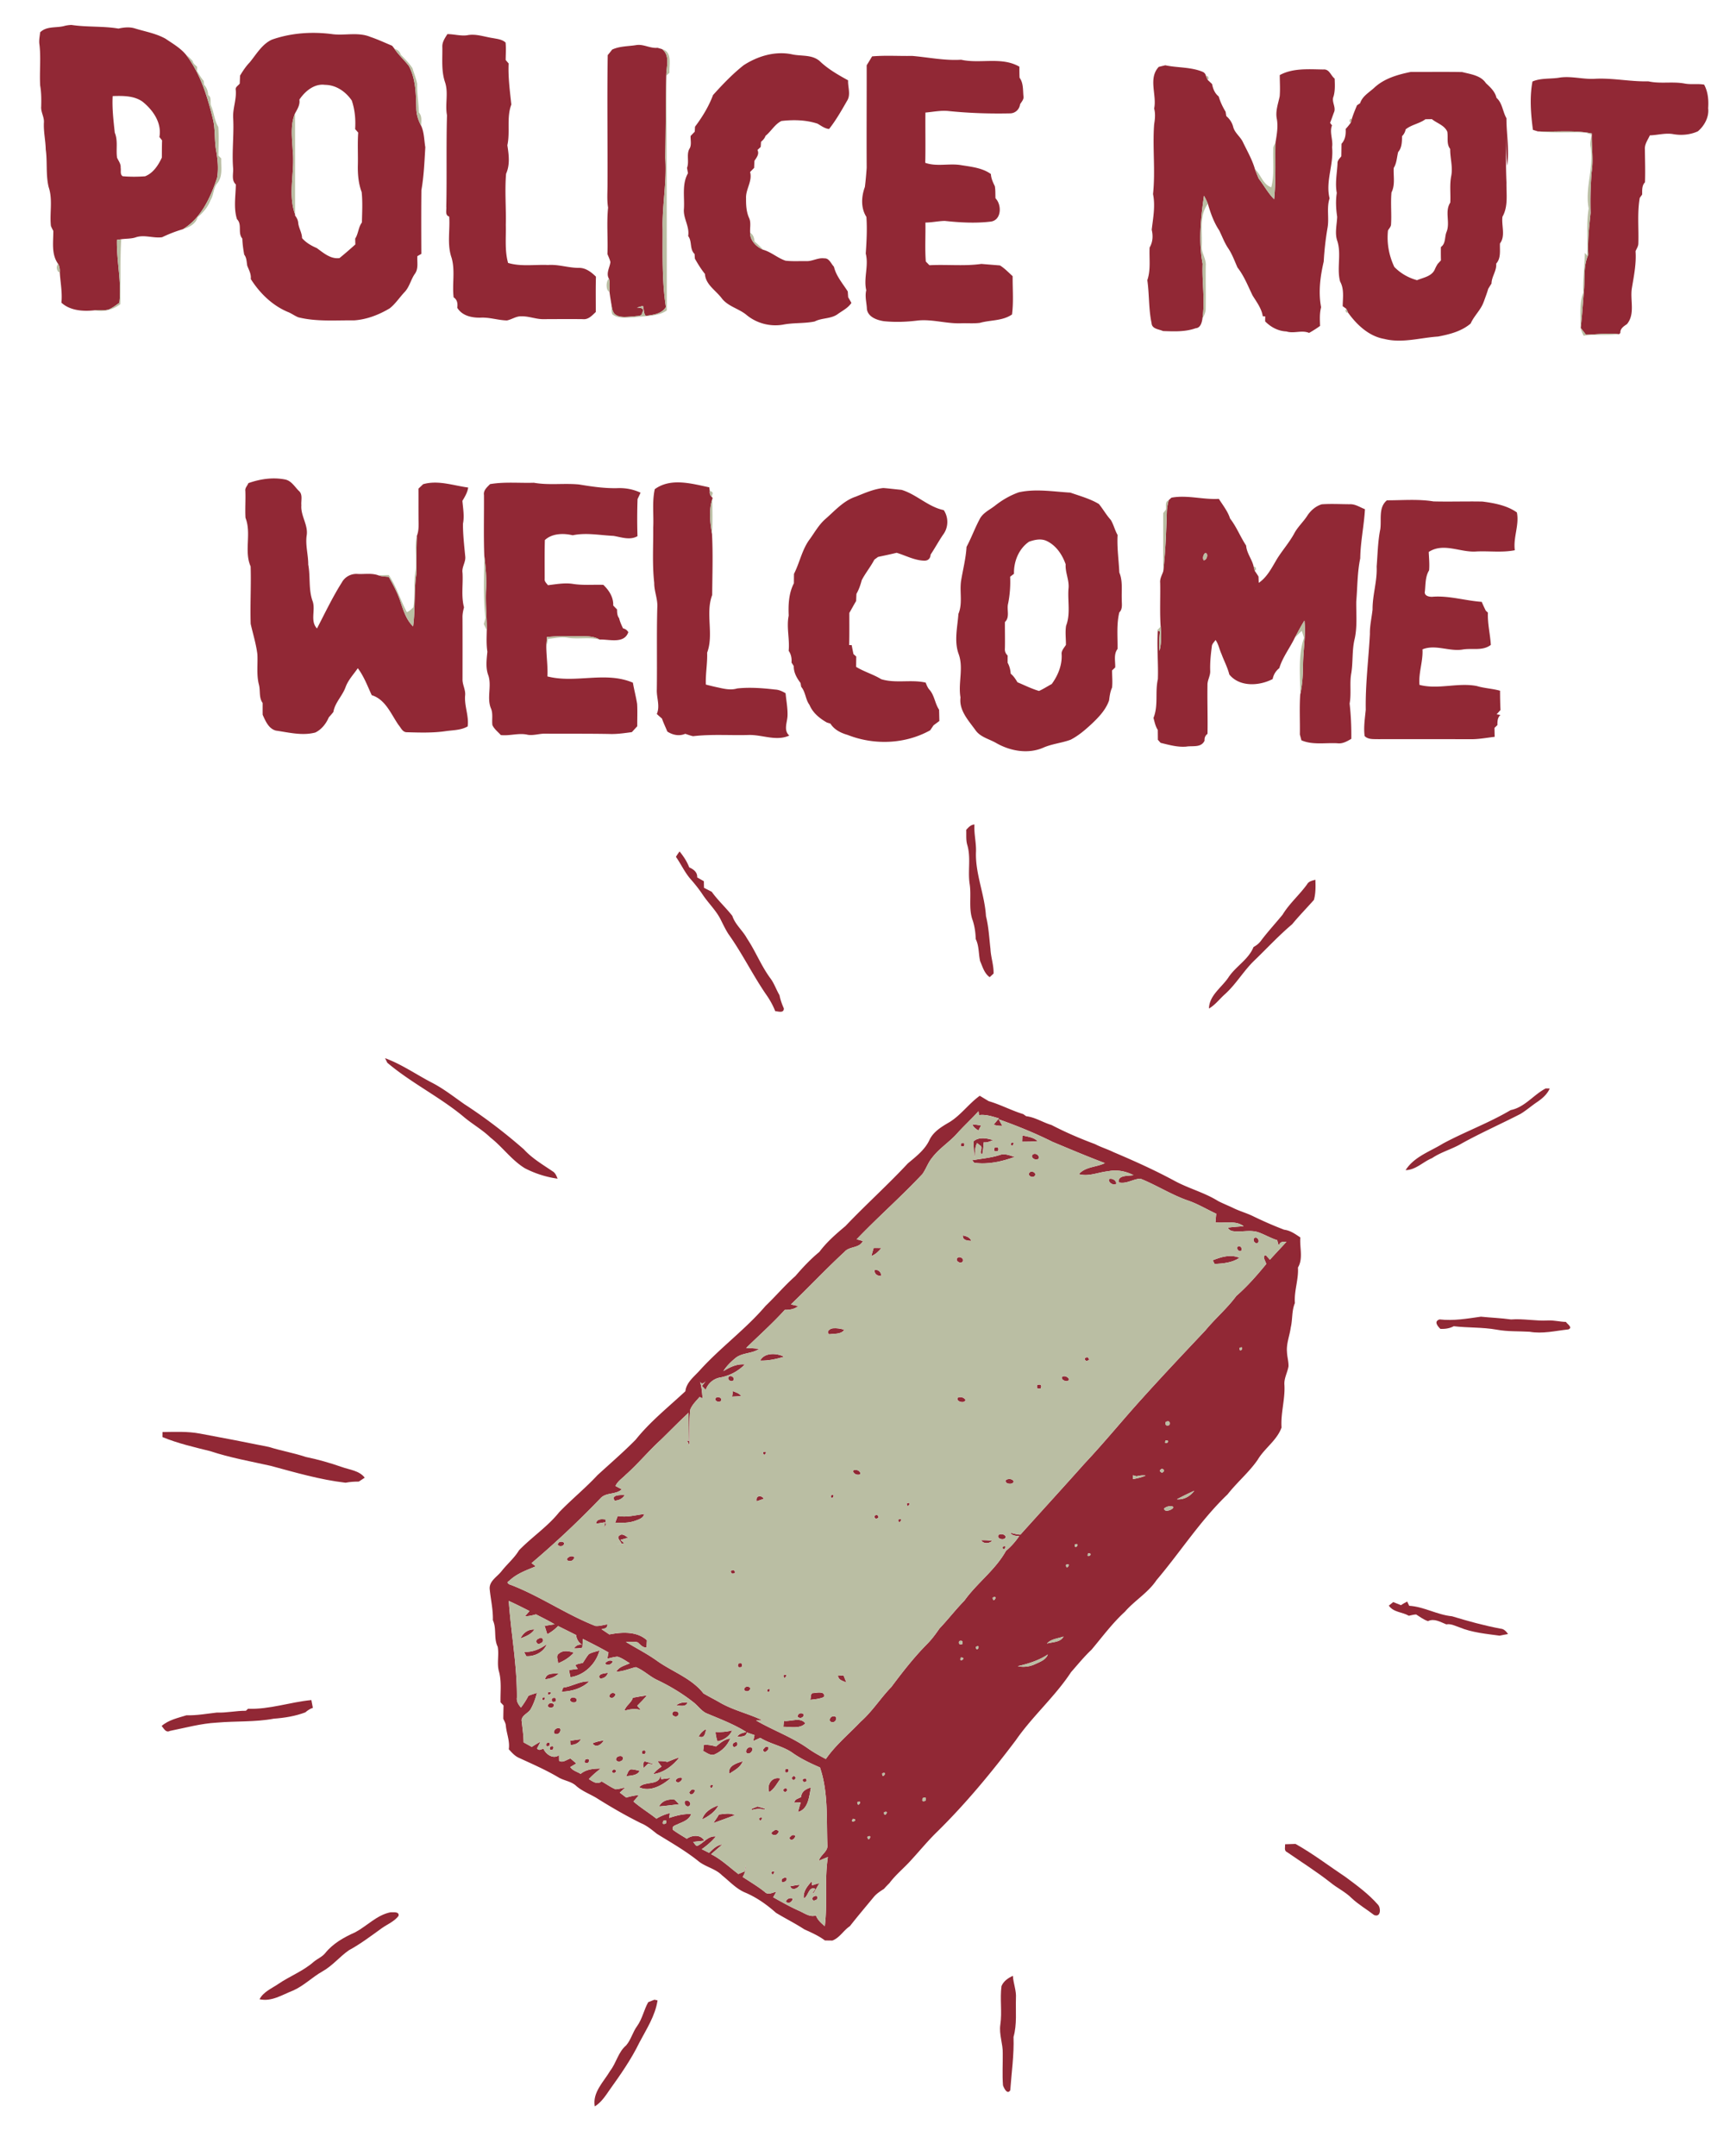 <svg height="1054pt" viewBox="0 0 846 1054" width="1128" xmlns="http://www.w3.org/2000/svg"><g fill="#912835"><path d="m31.72 12.62c1.07-.25 2.15-.39 3.25-.42 7.6 1.15 15.37.49 22.96 1.77 2.66-.59 5.5-.9 8.14-.04 5 1.53 10.28 2.42 14.89 5.01 3.55 2.42 7.4 4.59 10.13 8 6.88 9.04 10.33 20.15 12.97 31.06 1.3 5.01.73 10.26 1.59 15.34.8 4.48 1.31 9.12.51 13.64-3.2 9.54-7.75 19.61-16.67 25.06a69.725 69.725 0 0 0 -10.23 3.95c-4.38.59-8.84-1.44-13.08.12-2.24.68-4.61.52-6.9.86-.53.08-1.58.25-2.11.33-.21 10.3 2.36 20.48 1.17 30.77-1.73 1.21-3.41 2.56-5.39 3.33-2.24.51-4.54.08-6.79.31-5.45.61-11.91.19-16.13-3.73.53-5.02-.52-9.97-.8-14.96.06-1.4-.11-2.84-.85-4.06-3.37-4.76-2.27-10.63-2.31-16.09-.44-.77-.83-1.57-1.17-2.39-.69-6.32.99-12.91-1.12-19.05-1.44-6.03-.55-12.25-1.41-18.34-.09-4.39-1.12-8.71-.9-13.11.25-2.77-1.59-5.2-1.32-7.97.08-3.4.09-6.8-.5-10.16-.39-6.66.43-13.36-.35-20.01-.35-2.02.15-4.04.33-6.04 3.3-3.23 8.03-1.98 12.09-3.18m23.38 34.35c-.34 6 .4 11.97 1.03 17.9 1.64 3.9.52 8.15 1.11 12.2.67 1.59 1.94 3.03 1.76 4.87.29 1.37-.42 3.31.99 4.22 3.64.32 7.32.3 10.96.03 3.96-1.55 6.48-5.42 8.2-9.14.03-2.8 0-5.61.11-8.41l-1.3-1.66c1.23-6.9-3.09-13.12-8.22-17.25-4.18-3-9.71-2.91-14.64-2.76zm77.85-27.59c9.61-3.37 19.97-4.01 30.03-2.63 6 .62 12.34-1.11 18.08 1.27 3.65 1.23 7.15 2.86 10.7 4.35.41.53.82 1.05 1.23 1.59 2 3.01 4.74 5.42 6.94 8.28 3.43 6.33 3.46 13.76 3.66 20.78.04 2.96.94 5.83 2.34 8.42 1.54 3.28 1.45 7.03 2.06 10.55-.43 7.01-.69 14.05-1.92 20.99-.12 10.37-.08 20.76-.03 31.14-.49.28-1.46.84-1.95 1.12-.18 2.88.64 6.11-1.2 8.62-1.98 2.8-2.63 6.4-5.02 8.92-2.48 2.61-4.45 5.74-7.31 7.98-5.32 3.18-11.25 5.47-17.48 5.88-9.07-.11-18.29.71-27.18-1.5-1.59-.62-2.99-1.65-4.54-2.37-7.88-3.13-14.24-9.26-18.73-16.37.29-2.35-.89-4.37-1.71-6.46-.35-1.86-.25-3.87-1.49-5.43-.47-2.61-.84-5.23-.93-7.88-2.38-2.76.05-6.82-2.6-9.46-1.76-5.47-.64-11.36-.57-17-2.33-2.1-1.07-5.46-1.35-8.18-.6-7.98.47-15.95.07-23.95-.39-4.76 1.69-9.29 1.24-14.05-.34-1.45 1.25-2.14 1.95-3.13.05-1.29.11-2.59.15-3.89 1.39-2.3 2.86-4.56 4.75-6.5 3.25-3.97 5.98-8.85 10.81-11.09m13.45 29.34c.42 2.56-1 4.65-2.14 6.76-2.43 5.86-1.37 12.37-1.1 18.51 1.04 10.21-2.47 20.91 1.13 30.78v.6c.85 1.08 1.47 2.29 1.55 3.68.28 2.55 1.85 4.75 1.87 7.36 1.95 2.26 4.51 3.72 7.22 4.88 3.24 2.36 6.78 5.49 11.09 4.89 2.65-2.15 5.21-4.39 7.75-6.67-.02-.72-.06-2.14-.07-2.86 1.59-2.42 1.52-5.55 3.28-7.88.11-4.94.4-9.92-.11-14.82-1.55-4.13-1.95-8.59-1.88-12.96.15-5.39-.21-10.78.18-16.16-.37-.43-1.12-1.29-1.5-1.72.31-4.75-.12-9.43-1.64-13.96-2.96-4.34-7.68-7.64-13.08-7.66-5.24-.73-9.83 3.14-12.55 7.23zm72.39-32.04c3.21-.01 6.38.98 9.59.57 4.27-.9 8.49.77 12.69 1.38 2.12.42 4.52.61 6.17 2.18.29 2.83.06 5.69.05 8.53l1.44 1.68c-.3 6.73.61 13.42 1.33 20.08-2.43 6.39-.5 13.33-1.95 19.93.73 4.62 1.36 9.49-.62 13.91-.71 8.35.07 16.71-.14 25.07.16 6.19-.59 12.5 1.11 18.54 6.33 1.89 13.03.73 19.53 1.01 5.09-.38 9.98 1.42 15.04 1.41 3.33-.1 6.15 2.07 8.4 4.3-.18 5.76-.06 11.52-.08 17.28-1.76 1.64-3.58 3.78-6.27 3.49-6.33-.08-12.67-.02-19 0-3.78.15-7.34-1.5-11.11-1.38-2.54-.13-4.65 1.53-7.06 2.01-4.34-.08-8.55-1.61-12.92-1.36-4.28.09-9-.9-11.38-4.84.28-1.97.06-3.92-1.77-5.08-.8-6.4.84-13.09-1.01-19.39-2.28-6.45-.68-13.42-1.16-20.11-2.19-.68-1.21-3.19-1.42-4.86.32-14.9-.08-29.83.34-44.69-1.01-5.35.81-10.94-.96-16.16-1.89-5.55-1.21-11.47-1.32-17.22-.13-2.37 1.28-4.38 2.48-6.28zm80.57 7.56c3.67-1.71 7.77-1.56 11.7-2.18 3.58-.65 6.85 1.7 10.46 1.31.57.16 1.71.5 2.28.66 4.07 3.3 2 8.52 2.02 12.94-.28 13.34-.22 26.69-.52 40.04.91 11.68-1.56 23.25-1.24 34.93.04 12.73-.39 25.55 1.57 38.18-2.09 3.41-6.28 3.82-9.87 4.33-1.09-1.35-.85-3.31-1.36-4.9-.99.28-1.97.59-2.95.85 1.93.05 3.91.21 2.56 2.64-.24 1.9-2.7 1.27-4.01 1.71-3.11 0-6.93.97-9.46-1.29-1.27-1.5-1.3-3.55-1.68-5.39-.28-1.79-.58-3.58-.8-5.38-.06-2.13.33-4.32-.26-6.39-1.56-2.72.37-5.41.71-8.16-.32-1.36-.93-2.64-1.46-3.92.31-7.57-.45-15.18.32-22.72-.63-3.81-.26-7.67-.28-11.51.1-21.02-.24-42.03.1-63.04.75-.88 1.46-1.79 2.17-2.71zm64.34 7.62c6.82-4.41 15.27-6.98 23.4-5.34 4.39 1.04 9.33.08 13.17 2.88.1.07.3.22.4.3 4.12 4.01 9.08 6.82 14.07 9.58-.18 3.36 1.47 7.03-.56 10.1-2.69 4.71-5.38 9.42-8.74 13.69-2.18-.22-3.87-1.61-5.7-2.63-5.66-1.84-11.74-1.97-17.59-1.29-3.22 1.55-5.02 5.03-7.78 7.26-.41 1.19-1.24 2.12-2.2 2.91-.04.63-.13 1.89-.17 2.53-.4.37-1.19 1.12-1.58 1.5 1.03 1.93-.46 3.73-1.47 5.25-.07 1.16-.12 2.32-.16 3.48-.66.67-1.32 1.34-1.97 2.01 1.21 4.61-2.23 8.4-1.98 12.91-.04 3.21.12 6.52 1.45 9.5 1.1 2.27.36 4.85.55 7.28-.06 3.85 2.99 6.89 6.33 8.32 4 1.11 7.09 4.07 10.99 5.36 3.28.38 6.6.16 9.9.2 3.1.23 5.89-1.78 9.01-1.34 2.46-.18 3.29 2.6 4.74 4.07 1.08 4.6 4.3 8.22 6.77 12.11l.2 2.85c.55.9 1.07 1.82 1.58 2.75-1.59 2.42-4.22 3.72-6.52 5.34-3.32 2.56-7.83 1.86-11.45 3.74-5.09 1.05-10.32.54-15.41 1.54-6.22 1.1-12.78-.58-17.7-4.56-3.82-3.31-9.29-4.23-12.42-8.44-2.86-3.77-7.83-6.62-8.12-11.77-1.87-2.34-3.46-4.89-4.93-7.51-.03-.56-.1-1.68-.13-2.24-2.55-2.39-1.12-6.22-3.15-8.79.8-4.74-2.58-8.76-2.06-13.46.33-5.79-1.05-11.95 1.97-17.25-.11-.65-.35-1.97-.47-2.62 1.21-3.13-.52-6.77 1.38-9.67.87-1.84.28-3.97.37-5.92.67-.71 1.35-1.41 2.03-2.11.03-.6.1-1.82.13-2.43 3.58-4.75 6.72-9.89 8.81-15.48 4.67-5.18 9.51-10.27 15.01-14.61zm62.79-4.3c6.48-.57 13.02-.1 19.53-.23 8 .68 15.92 2.38 23.98 1.87 9.38 2.11 19.82-1.64 28.51 3.41-.01 1.8 0 3.6.08 5.39 1.91 2.56 1.61 5.99 1.9 9.02.3 1.59-.95 2.74-1.66 3.99-.31 2.48-2.35 4.39-4.86 4.42-10 .21-20.01-.11-29.97-1.13-3.84-.44-7.64.42-11.45.73-.09 8.19.11 16.39-.08 24.57 5.63 2.01 11.78.14 17.6 1.15 4.92.79 10.37 1.33 14.5 4.34.1 2.14 1.01 4.05 1.93 5.94.35 1.95.21 3.95.32 5.93 3.19 3.19 3.01 10.89-2.55 11.41-7.35.86-14.88.43-22.24-.36-3.17.05-6.3.79-9.48.79.12 6.35-.29 12.73.19 19.06l1.78 1.82c8.46-.48 17 .55 25.41-.65 3.03.27 6.06.49 9.09.75 2.32 1.43 4.18 3.44 6.19 5.25-.06 6.22.5 12.57-.31 18.72-4.7 3.23-10.5 2.63-15.75 4.11-3.04.38-6.11.1-9.16.2-7.06.26-13.96-2.05-21.02-1.37-5.56.7-11.2.92-16.77.34-3.36-.52-7.69-2.02-8.26-5.88-.1-3.08-1.09-6.18-.32-9.23-1.39-5.96 1.3-11.97-.25-17.94.41-5.94.75-11.96.32-17.93-2.8-4.36-2.48-9.97-.73-14.67.37-3.1.65-6.22.87-9.33-.1-16.71.03-33.43 0-50.14.91-1.43 1.77-2.9 2.66-4.35zm140.16 5.14c1.06-.27 2.13-.53 3.21-.78 5.98 1.27 12.36.78 18.11 3.13.95.36 1.55 1.06 1.78 2.09l.84 1.93c.71.66 1.43 1.33 2.14 2.01.44 2.32 1.32 4.57 3.24 6.07.76 2.65 1.96 5.14 3.38 7.49l.32 2.09c1.67 1.44 2.91 3.27 3.42 5.44.77 2.78 3.29 4.53 4.59 7.03 2.12 4.45 4.65 8.73 6.02 13.5.56 1.57 1.2 3.13 1.87 4.67 2.56 3.3 4.53 7.04 7.5 10.02.94-9.18.47-18.41.66-27.61.62-3.83 1.36-7.7.68-11.58-.8-3.79.64-7.48 1.39-11.14.29-3.45.03-6.91.03-10.35 6.46-3.52 14.17-2.84 21.28-2.74 3.03-.3 3.61 2.97 5.56 4.45.11 2.91.28 5.87-.53 8.7-1.08 2.47 1.08 4.93.36 7.42-.74 1.82-1.29 3.7-2.06 5.51.3.42.61.83.94 1.25-1.35 3.39.62 7.1.04 10.67.88 8.41-3.31 16.7-1.22 25.01-1.53 4.6-.18 9.5-.97 14.21-.96 5.52-1.59 11.1-1.9 16.69-1.7 7.27-2.69 14.95-1.28 22.34-.8 2.98-.61 6.07-.5 9.12a53.824 53.824 0 0 1 -5.38 3.43c-3.59-1.53-7.4.45-11.09-.72-4.03-.16-7.62-2.1-10.4-4.92 0-.61.02-1.82.03-2.43l-1.19-.07c-.57-3.8-3-6.96-4.98-10.15-2.27-4.66-4.16-9.58-7.38-13.68-1.41-3.15-2.56-6.44-4.49-9.32-1.88-2.74-2.99-5.89-4.46-8.84-2.64-3.96-4.22-8.47-5.54-12.99-.54-1.36-1.19-2.66-1.89-3.94-1.61 10.98-2.74 22.3-.67 33.29-.39 8.93 1.25 17.88-.1 26.77-.28 1.91-.93 4.55-3.28 4.7-5.14 1.85-10.6 1.57-15.97 1.39-2.06-.95-5.46-.96-5.62-3.9-1.47-6.88-1.08-14.01-2.08-20.98 1.78-5.18.85-10.61 1.12-15.96 1.58-2.66 1.75-5.73 1.03-8.69.67-5.77 1.84-11.64.64-17.44 1.23-11.29-.29-22.72.54-34.05.42-2.58.7-5.21.01-7.78 1.41-6.63-3.04-14.69 2.25-20.36zm105.38 10.21c4.87-4.57 11.54-6.46 17.92-7.75 8.36.05 16.74-.09 25.09.07 4.06 1.05 9.11 1.61 11.59 5.42 2.17 2.02 4.52 4.15 5.17 7.18 2.93 2.56 3.01 6.73 4.88 9.96-.04 7.76 1.53 15.5.33 23.26-.43-4.67-.48-9.35-.5-14.04-.11 7.43-.14 14.84.18 22.26-.11 5.57.94 11.6-1.96 16.69-.57 4.26 1.6 9.43-1.22 13.06-.15 3.34.61 7.15-1.85 9.88.32 3.51-2.24 6.29-2.28 9.72-.55.86-1.09 1.72-1.61 2.59-.6 2.1-1.4 4.13-2.13 6.19-.04.08-.11.25-.14.33-1.42 3.91-4.67 6.69-6.31 10.44-4.48 3.84-10.34 5.31-15.99 6.38-8.73.57-17.52 3.36-26.24 1.16-7.46-1.27-13.46-6.88-17.71-12.83-.22-.48-.66-1.43-.88-1.91-.45-.32-1.33-.96-1.77-1.27.06-4.05.81-8.35-1.26-12.06-1.71-6.39.68-13.31-1.33-19.7-1.4-3.89-.24-7.98-.11-11.95-.57-3.86-.8-7.78-.18-11.65-.92-4.78.11-9.59.35-14.38-.12-1.47 1.01-2.48 1.85-3.51.06-2.06.06-4.11.1-6.16 1.87-1.99 2.18-4.62 2.03-7.24.89-.94 1.69-1.95 2.47-3 .15-.51.44-1.55.59-2.07.69-2.21 1.6-4.35 2.48-6.5l1.53-1.01c1.08-3.43 4.4-5.27 6.91-7.56m15.37 20.33c-.26 1.3-.85 2.41-1.75 3.32-.09 2.7-.04 5.61-1.93 7.78-.66 2.6-.68 5.43-2.16 7.76-.22 4.01.8 8.24-1.1 11.99-.48 5.26.13 10.57-.23 15.85-.15 1.06-.99 1.84-1.48 2.75-.65 6.16.47 12.23 3.1 17.82 3.08 3.15 6.86 5.31 11.11 6.48 3.18-1.34 7.31-1.86 8.77-5.46.37-.86.81-1.69 1.32-2.49.4-.43 1.2-1.31 1.6-1.75-.05-2.18-.08-4.36-.02-6.53 2.5-1.75 1.72-4.95 2.78-7.43 1.86-4.58-1.04-9.95 1.8-14.27.25-4.31-.38-8.66.45-12.93.91-4.45-.56-8.87-.5-13.33-1.91-2.43-.9-5.62-1.41-8.43-1.39-3.16-5.03-4.08-7.52-6.12l-3.16.04c-2.96 2.18-6.78 2.62-9.67 4.95zm62.01-23.4c4.3-1.84 9.03-1.12 13.54-1.94 5.72-.77 11.35.98 17.08.61 8.71-.46 17.32 1.48 26.03 1.25 5.88 1.33 11.94-.03 17.84 1.1 3.12.58 6.33-.04 9.46.52 1.92 3.59 2.23 7.56 1.96 11.55.51 4.29-1.83 8.55-5.01 11.26-3.8 1.76-8.29 2.12-12.39 1.33-3.73-.54-7.41.54-11.11.66-.98 2.19-2.61 4.29-2.43 6.81.06 5.38.25 10.75.05 16.13-1.6 1.62-1.35 3.91-1.38 5.99-.29.41-.89 1.23-1.18 1.63-1.28 7.38-.44 14.87-.69 22.3 0 1.38-.86 2.54-1.37 3.77.45 6.12-.82 12.13-1.8 18.12-.95 5.86 1.74 12.5-2.39 17.53-1.54 1.05-3.38 2.15-3.23 4.35l-.7.6c-5.38-.72-10.76.11-16.14.25-.84-1.13-1.71-2.24-2.56-3.36.73-6.07 1.07-12.17 1.58-18.26.54-5.85-.37-11.97 2.13-17.48-.34-6.86.41-13.69 1.12-20.49-.21-6.68-.04-13.38.55-20.04.94-6.24-.15-12.53.05-18.79-8.68-1.73-17.6-.64-26.39-1-.6-.19-1.8-.56-2.4-.75-1.03-7.8-1.68-15.87-.22-23.65zm-627.96 196.38c5.75-2.05 12-2.98 18.04-1.78 2.97.62 4.57 3.46 6.56 5.47 2.17 1.75 1.09 4.74 1.32 7.12-.43 5.2 3.53 9.73 2.57 14.98-.61 4.71.82 9.31.8 14.01 1.14 6 .02 12.32 2.22 18.13 1.37 4.27-1.37 9.52 2.06 13.12 3.94-7.59 7.61-15.34 12.2-22.58 1.5-2.75 4.66-4.36 7.76-4.07 3.41.16 6.97-.54 10.23.74 1.58.5 3.25.52 4.89.69 2.21 3.89 4.34 7.87 5.74 12.14 1.46 4.29 2.81 8.82 6.17 12.07 1.19-8.73.33-17.59 1.69-26.29-.21-5.98.04-11.96.14-17.94 1.18-2.88.81-6.02.83-9.05-.04-4.69.01-9.38-.03-14.07.76-.73 1.53-1.45 2.29-2.18 7.37-2.11 14.73.67 22.03 1.63-.36 2.38-1.59 4.48-2.83 6.5.31 3.74 1.03 7.49.27 11.23-.01 5.3.61 10.61 1.11 15.9.37 2.81-1.78 5.21-1.33 8.06.34 5.62-.72 11.4.74 16.9-.44 1.67-.81 3.37-.74 5.12.04 9.99.02 19.99.01 29.99-.09 2.73 1.56 5.17 1.27 7.92-.46 5.14 1.92 10.03 1.25 15.17-3.24 1.89-7.06 1.8-10.67 2.31-6.34.94-12.78.72-19.16.54-2.05-.02-2.83-2.23-3.98-3.54-3.71-5.34-6.33-12.47-13.12-14.58-2.03-4.42-3.82-9.23-6.8-13.18-2.11 3.07-4.77 5.82-6.03 9.38-1.57 4.22-5.17 7.5-5.92 12.02-.7.9-1.45 1.76-2.23 2.61-1.3 3.07-3.57 5.99-6.62 7.44-6.36 1.68-12.93-.03-19.28-.95-3.55-.95-5.06-4.68-6.45-7.73-.03-1.93-.01-3.85-.01-5.77-1.9-2.59-1.05-5.9-1.79-8.84-1.3-4.89-.52-9.95-.78-14.92-.61-5.07-2.16-9.96-3.28-14.92-.3-9.35.27-18.72-.02-28.07-3.31-7.45.5-16.15-2.52-23.78-.25-4.38.11-8.78-.07-13.17-.24-1.49 1.03-2.48 1.47-3.78zm118.2.47c7.08-1.21 14.28-.45 21.42-.67 7.32 1.31 14.77.12 22.13.85 6.2 1.03 12.47 1.95 18.78 1.79 3.87-.16 7.77.56 11.28 2.23-.49 1.04-.98 2.08-1.48 3.11-.21 6.04-.23 12.09-.03 18.14-3.76 2.14-7.92.47-11.82-.15-6.65-.3-13.27-1.68-19.88-.29-4.53-1.09-10.11-.94-13.6 2.35-.17 6.32-.09 12.65-.09 18.96-.19 1.31.92 2.16 1.6 3.1 3.97-.46 7.97-1.24 11.97-.67 5 .83 10.08.32 15.12.49 2.78 2.69 5.01 6.08 4.83 10.12.62.63 1.24 1.27 1.87 1.92.02 1.49.05 3.05 1.02 4.29.41 1.73 1.13 3.36 1.91 4.95 1.14.26 2 .89 2.58 1.87-2.03 5.87-9.4 3.41-14.08 3.6-3.09-1.82-6.74-1.59-10.18-1.65-5.18-.02-10.37-.1-15.53.42-.12 1.57-.24 3.13-.32 4.71.05 4.85.8 9.68.55 14.55 13.78 3.55 28.39-2.67 41.8 3.06.59 3.47 1.52 6.89 2.07 10.37.22 3.64.03 7.28.07 10.92-.88.96-1.76 1.93-2.65 2.89-3.65.49-7.31 1.04-11.01.9-10.33-.19-20.67-.08-31-.15-2.97-.14-5.86 1-8.82.56-4.39-1.08-8.8.62-13.24.12-1.41-1.58-3.24-2.92-4.12-4.89-.36-2.78.44-5.72-.8-8.35-1.98-5.1.54-10.76-1.19-15.93-1.41-3.71-.84-7.75-.47-11.59-.54-3.46-.36-6.95-.29-10.43.04-6.75-.73-13.49-.34-20.23.3-5.49-.26-10.96-.89-16.39-.36-9.84-.08-19.71-.15-29.56-.36-2.31 1.56-3.85 2.98-5.32zm80.55 2.48c7.82-5.71 18.03-2.72 26.67-.9.06.48.19 1.44.25 1.93-.13 1.07.18 1.99.91 2.74l.48.51-.21.66c-1.73 5.43-1.06 11.34-.12 16.87.54 9.95.16 19.96.1 29.92-3.42 9.03.9 19.15-2.47 28.21.2 5.21-.85 10.37-.63 15.58 1.66.44 3.32.85 5 1.22 3.39.72 6.88 1.73 10.33.68 6.17-.65 12.42-.17 18.57.54 1.83.08 3.54.87 5.09 1.81.33 3.71 1.1 7.42.94 11.16-.17 3.21-2.01 6.97.86 9.53-6.43 2.94-13.36-.53-20.01-.28-9.01.25-18.06-.47-27.03.59-1.31-.28-2.57-.76-3.84-1.17-2.94 1.28-6.14.59-8.75-1.1-.86-2.13-1.88-4.19-2.62-6.35-.86-.74-1.71-1.48-2.53-2.25 1.72-3.91-.2-8.02.01-12.06.19-13.32-.13-26.64.23-39.96.31-4.11-1.56-7.95-1.5-12.05-1.01-9-.42-18.07-.49-27.11.31-6.24-.61-12.57.76-18.72zm98.28 3.65c4.37-1.75 8.74-3.72 13.47-4.22 2.98.22 5.94.63 8.91.89 7.43 2.24 12.97 8.31 20.66 9.92 2.46 3.68 2.3 8.64-.42 12.13-2.11 3.14-3.93 6.47-6.02 9.63-.08 1.77-1.1 2.92-2.93 2.95-4.81-.06-9.14-2.49-13.66-3.85-3.02.73-6.07 1.37-9.1 2.01-.46.34-1.37 1.01-1.82 1.35-1.8 3.48-4.32 6.5-6.13 9.97-.65 2.32-1.4 4.65-2.62 6.74-.06 1.16-.11 2.33-.15 3.5-1.16 1.91-2.2 3.89-3.32 5.82-.02 5.23.06 10.47-.09 15.71l1.24.04c.26 1.46.56 2.92.86 4.38.34.3 1.03.9 1.37 1.2-.03 1.68-.05 3.36-.07 5.05 3.91 2.39 8.37 3.64 12.29 6.03 7.04 2.16 14.6.04 21.72 1.66.49 1.21.95 2.5 1.86 3.49 2.46 2.78 2.67 6.74 4.7 9.77.07 1.83.09 3.67.14 5.51-.94.71-1.9 1.42-2.85 2.12-.55.81-1.09 1.62-1.63 2.43-12.27 6.82-27.4 7.38-40.39 2.26-3.32-.95-6.5-2.52-8.41-5.53-.42-.13-1.28-.39-1.7-.52-3.6-2.03-6.91-4.73-8.54-8.64-1.99-2.67-1.87-6.28-4.05-8.83l-.32-1.87c-1.82-2.39-3.4-5.18-3.31-8.26-.27-.43-.82-1.29-1.1-1.72.17-2.06-.19-4.05-1.39-5.75.57-5.76-1.17-11.48.01-17.2-.23-5.38.02-10.93 2.54-15.82.02-1.54.02-3.07.05-4.61 2.86-5.6 3.98-12.18 7.94-17.25 2.32-3.3 4.35-6.88 7.43-9.57 4.63-4.03 8.82-8.92 14.83-10.92zm68.03 4.47c3.51-2.79 7.44-5.08 11.67-6.58 8.32-1.87 16.87-.34 25.25.14 4.71 1.66 9.65 2.98 13.96 5.57 2.04 2.51 3.62 5.36 5.79 7.76 1.42 2.29 1.98 5.03 3.34 7.37-.35 6.14.57 12.24.85 18.35 1.75 4.17 1.03 8.7 1.2 13.08-.05 2.2.56 4.72-1.21 6.44-1.42 5.86-.77 11.91-.86 17.87-2 2.6-1.02 6.01-1.14 9.03-.39.37-1.16 1.12-1.55 1.49.02 2.79.32 5.58.01 8.36-.91 1.98-1.19 4.12-1.46 6.27-1.6 4.6-5.04 8.2-8.5 11.47-3.16 2.93-6.47 5.79-10.32 7.76-4.4 1.62-9.16 2.01-13.47 3.93-7.52 3.23-16.36 1.54-23.22-2.5-3.35-1.85-7.48-2.78-9.8-6.07-3.42-4.77-8.14-9.67-7.35-16.03-1.25-7.14 1.67-14.55-1-21.5-2.16-6.3-.46-12.94-.02-19.36 2.14-5.1.55-10.68 1.28-16 .9-5.58 2.37-11.08 2.69-16.74 2.33-4.36 4.02-9.04 6.34-13.41 1.51-3.19 4.87-4.64 7.52-6.7m16.71 17.56c-5.02 3.43-7.53 9.72-7.36 15.68l-1.88 1.44c.2 4.39-.12 8.76-.98 13.07-.8 2.98.99 6.72-1.57 9.08-.04 4.28.09 8.57-.01 12.87-.14 1.38.31 2.55 1.34 3.52-.01 1.17-.01 2.35 0 3.52.92 1.66 1.36 3.48 1.5 5.36 1.4 1.13 2.38 2.64 3.29 4.18 3.49 1.46 6.9 3.18 10.54 4.25 2.17-.96 4.16-2.28 6.24-3.4 3.05-4.19 5.11-9.22 4.83-14.47-.23-1.86 1.24-3.2 2.1-4.66.02-3.12-.42-6.27.08-9.36 2.21-5.72.73-11.95 1.15-17.91.57-4.16-1.64-7.98-1.36-12.11-1.65-4.72-4.64-9.2-9.25-11.4-2.75-1.33-5.92-.63-8.66.34zm69.64-21.53c7.69-1.43 15.43 1.04 23.18.59 1.97 3.11 4.35 6.04 5.49 9.61 3.17 4.06 5.01 8.94 7.86 13.23.25 3.72 2.9 6.71 3.69 10.32.14.52.4 1.55.53 2.07.64.88 1.25 1.8 1.82 2.75l.12 3.08c4.21-2.88 6.44-7.54 8.98-11.77 2.63-4.22 5.97-7.97 8.35-12.34 1.68-3.21 4.44-5.65 6.39-8.68 1.65-2.57 4.15-4.74 7.1-5.62 4.56-.31 9.14-.05 13.7-.03 2.7-.14 4.99 1.51 7.42 2.43-.45 8.03-2.2 15.97-2.31 24.04-1.45 6.94-1.34 14.04-1.94 21.07-.09 6.32.61 12.76-.94 18.97-1.13 5.24-.64 10.67-1.47 15.96-.95 4.94.09 10.02-.84 14.98.65 5.71.89 11.5.83 17.25-2.09 1.22-4.28 2.51-6.81 2.17-5.87-.33-12.01.94-17.6-1.45-.18-.71-.56-2.12-.75-2.83.1-6.53-.26-13.08.17-19.6 1.1-4.76 1.29-9.64 1.38-14.5.07-7.21 1.41-14.4.69-21.62-1.74 2.74-3.2 5.64-4.77 8.48-2.39 5-5.93 9.46-7.53 14.8a8.714 8.714 0 0 0 -3.24 5.32c-6.49 3.4-16.16 4.02-21.21-2.23-.86-3.52-2.62-6.72-3.85-10.11-1.04-2.22-1.41-4.74-2.88-6.75-.67 1.03-1.78 1.91-1.82 3.23-.52 3.93-.93 7.89-.79 11.87.13 2.41-1.41 4.54-1.33 6.96-.13 7.94.17 15.88.02 23.82-1.08.8-1.56 1.91-1.45 3.33-1.66 3.62-5.87 2.37-9.03 2.93-4.25.33-8.4-.87-12.47-1.86-.33-.37-.99-1.12-1.33-1.49 0-1.61-.02-3.22-.04-4.82-1.17-1.78-1.56-3.88-2.11-5.88 2.48-6.08.7-12.68 2.15-18.93.29-7.9-.57-15.82-.02-23.73.27.11.79.32 1.05.42-.37 3.14-.54 6.31-.24 9.47 1.01-3.88.91-7.92.57-11.88-.48-7.11-.09-14.25-.23-21.37-.23-2.03.86-3.77 1.49-5.61 1.14-9.73 1.46-19.57 1.76-29.37.1-1.83.42-3.65.9-5.42.34-.32 1.02-.95 1.36-1.26m16.53 27.03c-.95.79-1.39 2.41-.81 3.53 1.55.29 2.59-3.45.81-3.53zm85.6-11.62c.66-4.75-1-10.64 3.25-14.12 7.59.02 15.25-.69 22.78.54 7.98.2 15.98-.09 23.97.07 5.77.74 12.04 1.92 16.79 5.32 1.26 6.1-1.87 12.28-1 18.48-6.18 1.23-12.52.31-18.77.61-7.81.63-16-4.52-23.33.23.12 3 .45 6.01.17 9.01-1.88 3-1.69 6.76-2.04 10.16-.58 2.46 2.41 2.94 4.18 2.7 7.98-.5 15.7 1.98 23.61 2.53.6 1.45 1.27 2.89 1.97 4.3.26.24.79.72 1.05.96-.24 5.32 1.11 10.5 1.43 15.78-4.06 3.13-9.26 1.43-13.92 2.29-6.5 1.01-13.19-2.66-19.51-.11.33 5.86-2 11.48-1.47 17.37 9.21 2.41 18.75-1.26 28.04.56 3.7 1.13 7.62 1.23 11.36 2.3.01 3.14.06 6.29.22 9.43l-1.89 2.09c.46.08 1.39.25 1.86.34-1.46 1.27-1.48 3.16-1.48 4.94-.35.34-1.06 1.02-1.42 1.36.02 1.45.05 2.91.09 4.38-3.62.41-7.22 1.1-10.86 1.16-15.36-.02-30.72-.05-46.07-.01-2.25-.07-4.95.24-6.67-1.53-.56-4.3.14-8.59.55-12.85-.21-12.4 1.37-24.7 2.03-37.06-.08-4.03.87-7.96 1.3-11.94-.07-7.08 2.34-13.92 2-21.04.5-6.09.56-12.24 1.78-18.25zm-202.49 146.99c1.12-1.21 2.23-2.51 4.02-2.61-.29 4.65 1.01 9.2.74 13.85-.24 10.57 4.28 20.48 4.9 30.96 1.33 5.27 1.58 10.69 2.2 16.07.18 4.04 1.64 7.92 1.52 12-.47.44-1.43 1.32-1.91 1.77-2.66-1.9-3.43-5.03-4.67-7.85-.82-3.58-.46-7.4-2.14-10.76-.1-3.06-.51-6.12-1.45-9.04-2.19-5.79-.58-12.05-1.55-18.03-.93-6.31.72-12.85-1.16-19.03-.69-2.39-.39-4.89-.5-7.33zm-141.96 13.2c.55-.9 1.15-1.78 1.78-2.63 1.93 2.36 3.63 4.92 4.73 7.79 2.1.95 4.04 2.32 3.89 4.91 1.08.61 2.17 1.23 3.26 1.85.02 1.07.04 2.15.07 3.23 1.26.64 2.52 1.29 3.78 1.94 3.02 4.22 6.89 7.72 10.08 11.79 1.37 4.26 5.09 7.14 7.17 11.03 4.2 6.27 6.92 13.39 11.42 19.47 1.9 2.52 2.87 5.57 4.47 8.28.43 2.23 1.2 4.38 2.13 6.47 0 2.47-2.77 1.41-4.22 1.33-1.03-2.63-2.39-5.12-3.97-7.45-6.82-9.77-12-20.58-18.93-30.28-1.48-2.31-2.64-4.8-3.87-7.24-2.26-4.4-5.91-7.82-8.64-11.9-1.74-2.62-3.7-5.09-5.77-7.46-3-3.33-4.82-7.49-7.38-11.13zm308.62 13.48c.8-1.54 2.56-1.84 4.08-2.27.13 3.3.19 6.66-.72 9.87-3.53 3.98-7.26 7.79-10.65 11.9-6.47 5.46-12.23 11.7-18.32 17.57-5.35 5.09-9.03 11.67-14.54 16.62-2.62 2.32-4.74 5.24-7.8 7 .12-6.36 6.12-10.23 9.43-15.07 3.53-5.5 9.86-8.78 12.36-15 1.48-.8 2.82-1.86 3.78-3.26 3.28-4.34 6.98-8.34 10.42-12.54 3.31-5.46 8.23-9.66 11.96-14.82zm-450.87 84.96c7.96 2.91 15.01 7.82 22.5 11.76 5.82 2.93 10.95 6.98 16.27 10.71 10.23 6.63 19.92 14.07 29.09 22.08 4.03 4.43 9.25 7.48 14.17 10.82 1.28.78 1.82 2.21 2.36 3.55a49.875 49.875 0 0 1 -16-5.09c-6.48-3.96-10.89-10.36-16.83-15-4.09-3.95-9.1-6.71-13.39-10.4-11.7-9.66-25.51-16.4-37.07-26.2-.28-.56-.83-1.68-1.1-2.23zm550.47 25.38c6.88-1.36 11.18-7.51 17.14-10.59.48.01 1.46.03 1.95.03-1.24 2.85-3.66 4.93-6.17 6.63-2.79 1.87-5.31 4.12-8.19 5.84-9.47 4.86-19.22 9.19-28.55 14.33-4.67 2.84-10.09 4.16-14.63 7.25-4.4 1.78-7.99 5.81-12.94 5.87 4.19-6.6 12-9.11 18.35-13.04 10.84-5.81 22.43-10.04 33.04-16.32zm-274.33 5.83c5.58-3.49 9.38-9.01 14.69-12.82 1.46.86 2.9 1.76 4.38 2.63 5.78 1.68 11.14 4.58 16.87 6.33.37.26 1.09.77 1.45 1.02 4.42.52 8.19 3.07 12.4 4.31 6.88 3.57 13.98 6.64 21.25 9.33 2.92 1.53 6.11 2.48 9.07 3.94 10.14 4.29 20.2 8.82 29.89 14.06 6.86 3.72 14.55 5.67 21.2 9.81 2.5 1.31 5.15 2.31 7.7 3.56 3.01 1.45 6.25 2.35 9.27 3.8 5.03 2.45 10.17 4.71 15.4 6.7 3.01.35 5.45 2.14 7.89 3.77-.41 4.86 1.49 10.32-1.17 14.71.38 5.88-1.95 11.48-1.49 17.38-1.61 3.78-1.08 7.98-2.03 11.93-.52 4.02-2.22 7.9-1.84 12.01.08 2.35.82 4.64.74 7.01-.52 3.03-2.23 5.84-2 9 .43 7.03-1.88 13.85-1.4 20.89-2.27 6.33-8.34 10.13-11.69 15.81-4.28 6.17-10.09 10.97-14.69 16.86-13.2 12.61-23.02 28.11-34.78 41.97-4.11 6.16-10.67 9.92-15.46 15.45-6.1 5.57-11.01 12.24-16.3 18.54-3.61 3.39-6.73 7.25-10 10.96-7.89 12.02-18.89 21.53-27.06 33.35-11.8 15.64-24.32 30.81-38.3 44.58-4.57 4.41-8.58 9.34-12.88 14.01-3.44 3.85-7.52 7.09-10.61 11.25-.9.88-1.79 1.78-2.6 2.75-1.78 1.16-3.62 2.3-5 3.96-3.92 4.76-7.93 9.46-11.73 14.33-3.13 2.05-4.94 5.65-8.56 7.02-1.21-.03-2.42-.04-3.62-.04-3.09-2.34-6.65-3.87-10.13-5.47-4.48-2.93-9.28-5.3-13.83-8.07-4.42-3.95-9.33-7.42-14.79-9.78-4.54-1.8-7.83-5.55-11.57-8.53-3.32-3.38-8.29-4.11-11.84-7.16-6.26-4.97-13.22-8.94-20.01-13.13-2.45-1.94-4.86-4-7.78-5.2-7.18-3.55-14.11-7.55-20.89-11.78-3.48-2.29-7.55-3.61-10.72-6.38-2.33-2.24-5.68-2.56-8.44-4.06-6.23-3.73-12.93-6.64-19.52-9.68-2.1-.88-3.61-2.63-5.09-4.27.61-3.94-1.08-7.59-1.43-11.43-.07-1.27-.76-2.36-1.25-3.47.02-2.17.06-4.33.12-6.49-.37-.38-1.1-1.15-1.47-1.53-.14-5.11.61-10.33-.83-15.32-1.03-3.91.2-8-.58-11.91-2.02-4.09-.41-8.78-2.34-12.93.15-5.1-1.04-10.04-1.54-15.06-.44-4.03 3.61-6.11 5.77-8.89 2.74-3.5 6.24-6.38 8.55-10.22 6.27-6.49 13.96-11.53 19.64-18.62 6.04-6.27 12.83-11.77 18.76-18.15 6.26-5.73 12.7-11.28 18.66-17.32 7.07-8.86 16.05-15.99 24.3-23.69.5-4.51 4.6-7.37 7.38-10.58 10.04-11 22.17-19.82 31.84-31.15 4.98-4.76 9.41-10.04 14.57-14.58 3.62-4.22 7.43-8.28 11.73-11.81 3.59-4.83 8.16-8.78 12.75-12.63 9.94-10.45 20.69-20.09 30.52-30.64 3.97-3.33 8.33-6.63 10.57-11.46 1.96-4.16 6.1-6.56 9.9-8.78m14.07-5.26c-3.35 3.71-7.03 7.08-10.38 10.78-3.78 4.29-8.78 7.32-12.25 11.9-2.03 2.4-2.97 5.48-4.78 8.02-10.33 11.03-21.71 20.98-32.16 31.9.76.21 2.28.65 3.04.86-1.73 3.62-6.58 2.45-8.98 5.28-9 8.29-17.37 17.23-26.2 25.7.89.21 2.66.62 3.54.83-1.85 1.58-4.22 1.84-6.56 1.86-5.94 6.55-12.55 12.44-18.88 18.6 2.12.09 4.24.21 6.36.46-3.37 2.35-8.02 1.8-11.35 4.29-2.33 1.89-4.53 3.99-6.13 6.56 3.2-1.91 6.58-3.65 10.45-3.23a22.363 22.363 0 0 1 -11.85 6.34c-3.33.51-6.18 2.87-7.26 6.08-.62-.64-1.24-1.27-1.84-1.9l1.89-2.41c-1.19 1.33-2.32 1.89-2.99-.14 1.04 2.74 1.09 5.7 1.42 8.58-.37-.16-1.11-.49-1.48-.66-1.64 1.93-3.57 3.73-4.54 6.11-.72 5.89-.18 11.84-.47 17.76-.3-1.06-.64-2.12-1.59-2.74l1.39.5c-.09-4.64-.16-9.28-.18-13.91-4.68 4.33-9.11 8.91-13.68 13.34-5.93 5.41-11.03 11.65-17.04 16.98-1.71 1.77-4 3.17-5.02 5.49.77.41 2.31 1.22 3.08 1.63-2.94 2.74-7.72 1.36-10.43 4.41a453.445 453.445 0 0 1 -33.67 31.65c.51.4 1.53 1.2 2.04 1.59-4.62 1.94-9.41 3.56-13.07 7.17-1.64.78.04 1.72.93 1.91 14.31 5.52 26.99 14.43 41.25 20.04 1.99.23 3.94-.49 5.91-.76.16 1.85-1.4 2.11-2.87 2.38 1.28.84 2.55 1.69 3.83 2.56 6.05-1.2 13.54-1.65 18.37 2.85-.05.89-.15 2.67-.19 3.56-1.89.05-2.99-1.4-4.25-2.52-1.87-.58-3.91-.17-5.83-.23 5.19 3.15 10.63 5.9 15.56 9.48 7.45 5.21 16.65 8.35 22.37 15.69 2.76 1.63 5.64 3.05 8.41 4.68 6.45 3.62 13.77 5.27 20.39 8.46-.76.02-2.3.07-3.07.09 8.31 4.83 17.5 8.07 25.37 13.66 2.77 1.96 5.75 3.6 8.74 5.19 4.77-6.89 11.27-12.2 16.99-18.23 5.72-5.02 9.73-11.54 15.01-16.96 5.4-7.22 10.96-14.37 17.29-20.81 2.4-2.36 4.4-5.09 6.31-7.86 4.19-4.39 7.88-9.23 12.14-13.57 6.18-8.64 15.19-15.02 20.36-24.39 2.52-2.05 4.63-4.53 6.47-7.18-1.65-.09-3.38-.15-4.42-1.62 1.66.3 3.29.89 5.01.9 10.41-11.57 21.05-23.2 31.45-34.87 9.7-10.31 18.64-21.31 28.14-31.79 10.13-11.23 20.51-22.22 30.88-33.22 4.79-5.82 10.62-10.73 15.09-16.81 5.38-4.67 10.1-10.08 14.61-15.58-.1-1.27-2.35-4.07-.14-4.31.49.54 1.48 1.64 1.97 2.18 2.65-2.95 5.4-5.8 8.06-8.75-1.71-.19-3.3-.04-3.68 1.96-.33-.9-.58-1.82-.77-2.74-3.19-1.02-6.09-2.73-9.22-3.87-4.05-1.37-8.35.03-12.48-.58-1.11-.14-1.95-.7-2.53-1.7 2.58-.33 5.18-.51 7.79-.7-3.92-2.98-9.25-1.36-13.79-1.89.11-1.42.24-2.82.37-4.22-4.6-2.12-8.95-4.79-13.76-6.43-8.11-2.8-15.37-7.51-23.3-10.7-3.61.12-6.97 2.78-10.65 1.78-.46-3.75 4.81-2.97 7.25-3.53-3.82-1.91-8.2-2.8-12.43-1.88-4.72.44-9.57 2.77-14.28 1.4 3.23-3.72 8.59-3.34 12.73-5.39-8.61-3.23-17.08-6.84-25.58-10.38-8.53-4.25-17.36-7.86-26.35-11.03.58 1.06 1.17 2.12 1.78 3.18-1.45.1-2.87-.11-4.25-.54.82-1.07 1.7-2.09 2.58-3.09-3.19-.93-6.39-2.05-9.76-1.61l-.24-1.89m114.66 111.88c.51.55.51.55 0 0m12.95 3.89c.16 3.36 2.93-1.57 0 0m-7.04 8.17c.55.49.55.49 0 0m-28.95 27.9c-.45 1.61.14 2.15 1.76 1.6.43-1.64-.16-2.17-1.76-1.6m-.06 9.07c-1.52 2.99 3.34.12 0 0m-1.83 13.86c-1.32.7-1.32 1.35.01 1.97 1.33-.72 1.32-1.37-.01-1.97m-32.89 2.22c.59.45.59.45 0 0m18.67 1.01c0 .46.01 1.38.02 1.84 2.12-.35 4.24-.82 6.21-1.71-1.51-.21-3.01-.01-4.46.36-.45-.13-1.33-.37-1.77-.49m21.52 11.71c3.42.33 6.49-1.47 8.48-4.14-2.87 1.28-5.7 2.67-8.48 4.14m-3 3.38c-1.24 0-2.33.37-3.25 1.12.08 2.94 7.23-.84 3.25-1.12m-46.93 18.74c-.24 3.33 3.13-1.21 0 0m6.55 4.32c-1.44 3.01 3.34 0 0 0m-10.86 5.64c.05 3.33 2.98-1.48 0 0m-35.84 16.02c.14 3.32 2.99-1.55 0 0m-236.65 1.61c1.07 15.78 4.09 31.41 3.97 47.26-.26 1.92.8 3.5 1.98 4.89 1.38-1.83 2.63-3.77 3.69-5.8 1.37-.5 2.75-.99 4.15-1.4-.72 2.75-1.66 5.47-3.08 7.95-1.16 2.04-4.09 2.78-4.45 5.32.36 3.65.97 7.27 1 10.95 1.32.73 2.65 1.46 3.98 2.2 1.41-.9 2.83-1.78 4.3-2.58-.42.82-1.26 2.47-1.69 3.29.8 1.32 2.01.53 3.09.1 1.08 2.79 4.85 5.4 7.6 3.22.01.69.04 2.06.05 2.74 1.85 1.24 3.76-.63 5.58-1.08.96.77 1.92 1.59 2.85 2.44-.99.56-1.97 1.14-2.94 1.73 1.08 1.73 3.37 2.28 5.06 3.33 2.79-2.29 6.37-2.59 9.84-2.59-2.08 1.54-4.04 3.24-5.82 5.13 1.91 1.21 4.06 2.86 6.24 1.15 2.3 1.25 4.41 2.84 6.84 3.85 1.59-.11 3.13-.57 4.69-.88-.85.87-1.73 1.7-2.65 2.5 1.05.81 2.1 1.62 3.17 2.44a29.43 29.43 0 0 1 6.22-1.24c-.9 1.04-1.79 2.09-2.68 3.16 3.52 3.07 7.55 5.48 11.21 8.39 2.04-1.24 4.25-2.16 6.57-2.73l-.32 2.37c3.46-1.19 7.06-2.08 10.75-1.91-.99 2.77-3.74 3.72-6.21 4.79-1.23.69-3.5.96-2.72 2.91 2.15 1.63 4.51 2.94 6.79 4.38 2.58-1.84 6.83-2.21 8.55.95-1.83.19-3.66.39-5.48.59.75.6 1.22 2.46 2.47 1.74 2.93-1.45 5.02-4.85 8.67-4.38-1.99 2.38-4.35 4.42-6.9 6.2 1.2.58 2.4 1.19 3.6 1.8 1.82-1.81 3.7-3.77 6.4-4.08-1.76 1.63-3.63 3.13-5.41 4.74 4.95 2.49 8.93 6.38 13.32 9.69 1.03-.44 2.07-.88 3.11-1.31.12-.73.34-2.19.46-2.91.14 2-.41 3.93-1.47 5.64 3.64 2.4 7.41 4.62 10.82 7.35 1.58 1.69 3.84.23 5.66-.12-.53.89-1.04 1.79-1.55 2.7 4.14 2.35 8.31 4.67 12.66 6.63 2.62 1.12 5.22 3.26 8.24 2.26.78 2.22 2.59 3.75 4.33 5.26 1.41-11.22-.22-22.62 1.51-33.81-1.1.44-3.3 1.34-4.4 1.78.78-2.92 4.56-4.47 4.16-7.68-.51-12.66.52-25.73-3.63-37.91-4.56-1.97-9.06-4.1-13.15-6.93-4.84-3.54-10.96-4.39-16.01-7.53-1.16.5-2.31 1.01-3.45 1.55.2-.98.4-1.94.61-2.89-1.26-.45-2.52-.88-3.77-1.3-.37 2.39-2.9 1.86-4.66 2.14.86-1.7 2.78-1.87 4.38-2.39-6.14-3.84-12.97-6.4-19.63-9.2-2.51-1.27-4.09-3.74-6.31-5.41-5.55-4.36-11.66-8-18.04-11.01-3.5-1.76-6.35-4.63-10.02-6.07-3.2.73-6.24 2.16-9.57 2.23 1.36-2.47 4.28-3 6.61-4.13-1.95-1.17-3.8-2.58-6-3.22-1.67.1-3.28.6-4.9.97.09-1.04.27-2.05.52-3.04-4.13-2.35-8.35-4.5-12.6-6.62-.03 1.43-.07 2.86-.22 4.3-1.34.3-2.7.42-4.07.34.91-1.39 2.2-2 3.85-1.85-1.66-1.07-2.61-2.71-2.81-4.67-2.94-1.49-5.89-2.94-8.83-4.41a20.394 20.394 0 0 1 -5.28 4c-.43-1.38-.85-2.73-1.28-4.07 1.62-.26 3.23-.56 4.86-.76-2.94-1.8-6.06-3.28-9.11-4.87-1.75.51-3.54.92-5.37.92.55-.64 1.65-1.91 2.2-2.54-3.35-1.72-6.7-3.4-10.13-4.95m263.17 20.84c2.73-.77 6.67-.57 8.12-3.43-2.72.98-6.12 1.16-8.12 3.43m-42.92-1.18c-.36 1.38.16 1.85 1.56 1.42.34-1.41-.18-1.88-1.56-1.42m8.15 2.84c.34 3.31 2.86-1.69 0 0m20.52 9.41c2.82.62 5.76.25 8.38-.96 2.38-1.13 5.31-2.07 6.33-4.77-4.46 2.95-9.54 4.53-14.71 5.73m-27.8-4.27c-1.5 2.98 3.34.1 0 0m-30.65 24.87c.47.59.47.59 0 0m-21.01 23.06c.54.5.54.5 0 0m13.13 8.76c-.07 3.34 3.04-1.37 0 0m19.92 12.03c-.64 1.41-.24 1.87 1.2 1.39.63-1.43.23-1.9-1.2-1.39m-32.09 2.09c.26 3.32 2.91-1.69 0 0m13.1 4.87c-.19 3.33 3.09-1.28 0 0m-15.23 3.2c-1.82 2.81 3.3.42 0 0m-92.7 1c-.67 1.4-.28 1.85 1.19 1.34.67-1.42.27-1.86-1.19-1.34m99.81 7.82c.3 3.33 2.87-1.69 0 0z"/><path d="m475.49 549.71c1.42.14 2.85.32 4.28.53-.44.82-.87 1.66-1.3 2.49-1.23-.76-2.49-1.58-2.98-3.02zm24.48 5.43c2.6.6 5.43.89 7.49 2.78-2.53.27-5.07.32-7.6.3.03-.77.08-2.31.11-3.08zm-23.87 2.84c2.74-2.26 6.45-1.51 9.54-.54-1.45.58-2.96 1.31-4.58 1.06-.18 1.99-.26 4-.75 5.95-1.74-.92.38-2.83-.65-4.13-.46-.37-1.39-1.09-1.86-1.46-1.11 2.2-.99 4.72-1.22 7.12-.2-2.67-.57-5.33-.48-8zm-6.06 1.01c1.42-.49 1.88-.03 1.38 1.38-1.43.47-1.89.01-1.38-1.38zm24.28-.03c2.96-1.58.22 3.33 0 0zm-8.05 2.26c1.65-.63 2.26-.14 1.82 1.46-1.66.61-2.26.12-1.82-1.46zm2.51 3.53c2.49-1.01 5.02.22 7.42.9-6.27 2.27-13.15 3.84-19.8 2.85-.25-.3-.76-.91-1.01-1.22 4.47-.83 9.05-1.12 13.39-2.53zm16.24-.27c1.14-.91 3.07.11 3.02 1.56-.58 2.06-4.66.11-3.02-1.56zm-1.61 8.86c.97-1.29 3.72.09 2.6 1.6-1.02 1.23-3.73-.09-2.6-1.6zm38.93 3.16c1.39-.7 3.96.75 3.4 2.42-1.33.83-4.01-.88-3.4-2.42zm9.88 8.78c.57.46.57.46 0 0zm-81.36 18.73c1.65.42 3.49.88 4.11 2.7-1.78-.16-4.38-.2-4.11-2.7zm142.52 1.29c1.3-.93 2.85 1.31 1.73 2.34-1.31.86-2.82-1.33-1.73-2.34zm-154.13.96c.53.52.53.52 0 0zm146.08 3.18c1.14-.79 2.56 1.16 1.6 2.1-1.17.76-2.55-1.18-1.6-2.1zm-178.1.74c1.24-.01 2.49 0 3.75.02-1.3 1.68-2.9 3.12-4.89 3.94.36-1.33.75-2.65 1.14-3.96zm191.96.03c.54.52.54.52 0 0zm-26.13 5.97c4.14-1.65 8.72-3.08 13.06-1.2-3.56 2.42-7.99 2.78-12.16 3.02-.23-.45-.68-1.36-.9-1.82zm-124.94-1.06c1.03-1.23 3.64.25 2.62 1.73-1.05 1.23-3.67-.25-2.62-1.73zm144.19-.07c.48.58.48.58 0 0zm-159.03 2.23c.52.53.52.53 0 0zm-25.59 3.54c1.98-.08 3.18 1.14 3.3 3.04-1.93.01-3.54-.84-3.3-3.04zm-12.44 11.5c.55.5.55.5 0 0zm288.75 12.77c6.74.79 13.49-.39 20.19-1.34 4.9.5 9.84.68 14.73 1.36 6.06-.48 12.04.85 18.1.49 2.93-.14 5.8.67 8.73.71.69 1.1 3.52 2.72 1.21 3.67-6.28.67-12.64 2.27-18.97 1.14-5.37-.32-10.78-.02-16.11-1.02-6.94-1.24-14-.86-20.97-1.68-2.01 1.09-4.26 1.38-6.52 1.32-1.43-1.36-3.34-3.75-.39-4.65zm-296.64 4.35c1.84-.14 3.72.11 5.47.73-1.39 2.3-4.95 1.82-7.33 2.19-1.74-1.3.46-2.84 1.86-2.92zm-35.65 15.79c2.1-4.07 8.23-3.75 11.71-1.88-3.8 1.12-7.73 2.01-11.71 1.88zm158.67-1.06c1.18-.91 1.93-.69 2.23.64-1.19.89-1.93.67-2.23-.64zm-174.06 9.02c.99-1.16 3.22.38 2.32 1.69-1.01 1.13-3.25-.38-2.32-1.69zm163.01 0c1.11-.83 2.93-.04 3.45 1.17-.33 1.84-4.18.53-3.45-1.17zm-12.06 3.95c1.67-.49 2.24.05 1.71 1.63-1.68.47-2.25-.07-1.71-1.63zm-148.86 3.02c1.45.62 3.15 1.02 4.06 2.45-1.49.09-2.97.17-4.45.24.1-.67.29-2.01.39-2.69zm-8.35 3.34c.89-1.03 3.41-.02 2.49 1.4-.88 1.14-3.54.02-2.49-1.4zm118.23-.07c1.2-.73 3.14-.27 3.83.99-.29 2.04-4.72.93-3.83-.99zm-388.83 16.73c6.13-.08 12.3-.39 18.37.76 11.25 2.07 22.48 4.25 33.69 6.53 5.93 1.87 12.1 2.9 17.99 4.88 5.98 1.22 11.85 2.9 17.61 4.91 3.85 1.39 8.59 1.74 11.23 5.24-.96.63-1.93 1.26-2.89 1.9-2.17 0-4.34.13-6.47.55-12.48-1.44-24.56-5.01-36.66-8.26-9.87-2.21-19.87-3.96-29.48-7.16-7.9-1.97-15.87-3.78-23.42-6.9.01-.61.02-1.84.03-2.45zm293.74 9.89c2.99-1.47.09 3.34 0 0zm44.09 8.92c1.13-.93 3.89.26 3.35 1.82-1.17.74-3.79-.25-3.35-1.82zm74.66 4.58c1.13-.65 3.14-.63 3.77.7-.17 2.05-4.99 1.27-3.77-.7zm-191.36 10.14c-2.1-2.92 3.15-2.78 4.89-2.73-1.01 1.8-2.89 2.65-4.89 2.73zm69.44.32c-.68-2.77 2.18-3.24 3.5-1.25-1.16.44-2.33.85-3.5 1.25zm36.26-2.79c2.84-1.73.34 3.33 0 0zm37.14 3.87c3.01-1.44 0 3.34 0 0zm-141.36 6.12c4.38.76 8.68-.4 12.99-1.01-.47 2.09-2.67 2.68-4.41 3.34-3.14 1.16-6.51 1.03-9.79.94.38-1.11.78-2.2 1.21-3.27zm125.48.02c1.14-.91 1.83-.66 2.05.75-1.15.88-1.84.63-2.05-.75zm-136.11 3.77c.34-2.47 2.72-2.34 4.62-2.1.08.84.18 1.68.27 2.53-.23.37-.7 1.1-.94 1.47.15-.66.43-1.98.58-2.64-1.14.19-3.4.55-4.53.74zm147.83-1.99c3.01-1.55.1 3.32 0 0zm-136.43 7.83c1.29-1.41 3.17.13 4.26 1-.92.26-2.75.79-3.67 1.05.59.54 1.2 1.08 1.82 1.63-1.3.2-2.59.43-3.88.64l2.5-.51c-.17-1.11-2.61-2.79-1.03-3.81zm185.45-.37c1.06-.75 3.02-.45 3.53.86-.18 2.17-4.78 1.17-3.53-.86zm-8.57 2.59c1.83-.08 3.67.01 5.5.31-1.67 1.41-4.11 1.6-5.5-.31zm-206.58 1.27c.76-1.13 3.8-.43 2.37 1.08-.78 1.12-3.78.43-2.37-1.08zm217.18 1.93c3.02-1.43.02 3.34 0 0zm-212.07 5c.76-.76 3.59-.4 2.22 1.03-1.11 1.93-5.08.55-2.22-1.03zm79.1 6.88c1.18-.87 1.88-.61 2.1.78-1.19.85-1.89.59-2.1-.78zm327.73 16.65c.97-.66 2.01-1.22 3.06-1.75.25.51.73 1.54.98 2.06 7.26.45 13.7 4.44 20.95 5.13 7.8 2.37 15.68 4.54 23.71 6.06 1.69.09 2.76 1.33 3.68 2.63-1.4.23-2.76.51-4.13.79-6.64-.9-13.46-1.51-19.71-4.1-2.07-.68-4.12-1.85-6.36-1.42-2.83-1.13-5.88-3.06-8.95-1.59-2.16-.69-3.92-2.11-5.81-3.26-1.21.07-2.39.37-3.55.64-3.22-1.88-7.53-1.63-9.79-4.96.53-.43 1.61-1.3 2.15-1.73.94.37 2.82 1.13 3.77 1.5zm-430.58 16.3c1.25-2.73 3.8-4.61 6.88-4.42-1.56 2.41-4.33 3.42-6.88 4.42zm8.86.1c1.99-1.53 3.26 1.48 1.04 2.2-1.84 1.34-3.19-1.54-1.04-2.2zm-7.07 6.48c4.12.14 7.87-1.38 11.11-3.83-1.49 3.92-6.01 6.15-10.05 5.9-.26-.52-.79-1.55-1.06-2.07zm-1.11-.12c.53.54.53.54 0 0zm18.19.88c2.02-1.78 4.93-1.22 7.24-.4-2.11 2.35-4.8 4.02-7.71 5.2.05-1.58-1.29-3.75.47-4.8zm14.53.34c1.6-.95 3.48-1.29 5.25-1.8-1.67 6.5-7.42 12.12-14.19 13.05l-.72-3.49c1.42-.21 2.85-.41 4.28-.58-.3-.44-.89-1.32-1.19-1.76 1.04-.82 2.46-.83 3.69-1.17.96-1.42 1.79-2.93 2.88-4.25zm9.24 3.46c.59-.57 3.43-.47 2.1.79-1.11 1.74-5.12.72-2.1-.79zm63.94 1.13c1.65-.5 2.19.05 1.62 1.65-1.67.49-2.21-.06-1.62-1.65zm-72.81 3.86c.48.54.48.54 0 0zm-21.71 3.8c.63-3.25 4.16-2.72 6.63-2.77-1.79 1.76-4.16 2.56-6.63 2.77zm26.84-.33c-1.52-2.46 2.4-2.55 3.9-2.82-.54 1.79-2.05 2.86-3.9 2.82zm89.73-1.57c2.93-1.62.19 3.32 0 0zm26.66.18c.68-.03 2.04-.11 2.72-.15.45 1.13.91 2.29 1.37 3.44-1.62-.78-3.91-1.09-4.09-3.29zm-21.59.99c.57.44.57.44 0 0zm-112.83 4.83c4.4-.54 8.25-3.29 12.77-3.03-3.54 3.41-8.61 4.89-13.44 5.01.17-.49.51-1.48.67-1.98zm88.86.07c.8-1.23 3.66-.32 2.27 1.15-.8 1.21-3.58.31-2.27-1.15zm10.91.95c2.85-1.78.37 3.32 0 0zm-106.97 1.11c3.34-.06-1.38 3.02 0 0zm129.71.53c1.74-.23 5.99-1.03 4.99 1.96-2.12.91-4.43 1.12-6.7 1.34.6-1.01-.11-3.51 1.71-3.3zm-99.53.67c.7-1.37 3.66-.66 2.15.93-.71 1.39-3.66.65-2.15-.93zm11.12 1.61c2.3-.46 4.61-.84 6.94-1.14-1.53 1.76-3.15 3.43-4.81 5.07l1.87 2.11c-2.7-.89-5.46-.48-8.12.31.68-2.6 3.43-3.79 4.12-6.35zm-44.31.08c3.02-1.51.09 3.31 0 0zm4.78.21c1.65-.58 2.26-.07 1.83 1.52-1.66.57-2.27.07-1.83-1.52zm9.15.03c.95-1.14 3.82-.06 2.71 1.5-.96 1.2-3.95.07-2.71-1.5zm-157.78 5.06c10.46.42 20.58-3.27 30.95-4.24.24 1.25.48 2.52.73 3.8-1.4.45-2.59 1.27-3.7 2.22-4.93 1.86-10.16 2.69-15.4 3.08-9.2 1.72-18.62 1.1-27.91 1.93-7.79.42-15.33 2.54-22.95 4.06-1.98 1.05-2.94-1.31-3.98-2.43 3.39-2.97 7.91-3.9 12.08-5.21 5.01.11 9.93-.76 14.88-1.34 4.77.18 9.44-.92 14.21-.88.27-.25.81-.74 1.09-.99zm209.44-1.64c1.5-1.41 3.55-1.52 5.51-1.5-.83 2.47-3.52 1.6-5.51 1.5zm-62.54-.54c.8-1.18 3.71-.3 2.38 1.17-.81 1.08-3.64.3-2.38-1.17zm60.82 3.93c.95-1.3 3.75-.06 2.55 1.5-.94 1.32-3.78.02-2.55-1.5zm61.37 1.1c.73-1.34 3.74-.48 2.25 1.04-.77 1.17-3.59.47-2.25-1.04zm16.82.91c2.76-.75 1.84 3.33-.42 2.77-1.82-.19-1.02-2.69.42-2.77zm-23.88 2.16c3.43.46 7.97-2 10.5 1.2-2.52 2.84-7.29 1.67-10.75 1.7.06-.72.19-2.17.25-2.9zm-110.97 3.66c2.93-1 1.68 3.34-.57 2.79-1.79-.24-.64-2.6.57-2.79zm69.32 3.92c.83-1.55 2.05-2.82 3.67-3.54-.53 2.04-.78 4.93-3.67 3.54zm8.18-2.14c2.76.17 5.52-.07 8.2-.77-1.35 2.95-4.1 4.76-7.24 5.36-.5-1.5-.8-3.05-.96-4.59zm-70.99 4.3c1.72-.28 3.45-.54 5.19-.73-1.01 1.93-2.96 2.75-5.08 2.8-.03-.52-.08-1.55-.11-2.07zm10.86 1.25c1.75-.73 3.58-1.22 5.48-1.36-1.06 2-3.85 3.84-5.48 1.36z"/><path d="m350.12 853.9c2.09-1.68 4.14-3.61 6.96-3.87-1.3 3.36-4.12 6.12-7.37 7.62-2.13 1.07-4.07-.68-5.86-1.59.1-.76.29-2.28.39-3.04 1.99.02 3.97.28 5.88.88zm-82.86-1.61c1.44-.6 1.91-.19 1.41 1.23-1.43.58-1.9.17-1.41-1.23zm91.95-.32c1.6-1.03 1.99 1.53.54 1.94-1.59 1.02-1.99-1.57-.54-1.94zm-90.11 2.04c1.46-.52 1.89-.07 1.3 1.33-1.46.5-1.89.06-1.3-1.33zm95.95 2.99c-.87-1.39 1.25-3.59 2.6-2.5 1.09 1.42-1.23 3.71-2.6 2.5zm9.16-2.8c3.85-1.1-.26 4.56-1.14 1.31.29-.33.86-.98 1.14-1.31zm-103 2.06c.57.48.57.48 0 0zm42.91-.26c1.41-.46 1.87.01 1.39 1.42-1.42.43-1.88-.04-1.39-1.42zm-12.63 3.41c.68-1 3.12-1.38 3.19.27-.08 2.18-4.47 2.08-3.19-.27zm24.91 2.02c1.92-.82 3.86-1.6 5.86-2.22-3.1 3.99-7.65 7.51-12.79 8.21 1.05-1.54 2.52-2.66 4.03-3.68-.67-.9-1.33-1.79-1.98-2.68 1.63-.12 3.28-.01 4.88.37zm-40.2-1.16c1.66-.65 2.19-.15 1.59 1.5-1.66.62-2.19.12-1.59-1.5zm29.04.9c1.7.36 3.32 1.03 4.96 1.62l-3.28-.48c-.56.54-1.67 1.6-2.23 2.14-.16-1.16-.49-2.43.55-3.28zm41.39 6.06c-.8-3.96 3.73-5.21 6.61-6.13-1.09 3-4.11 4.48-6.61 6.13zm-56.29-2.18c1.33.56 1.28 1.2-.14 1.91-1.33-.58-1.29-1.21.14-1.91zm5.81 3.45c.77-1.14 1.02-3.55 2.84-3.44 1.29.15 2.56.4 3.82.76-1.3 2.46-4.34 2.16-6.66 2.68zm77.9-3.44c1.39-.53 1.86-.08 1.42 1.35-1.4.51-1.87.06-1.42-1.35zm-61.04 3.21c.1.4.3 1.22.4 1.62 1.53-.22 3.06-.41 4.6-.59-4.02 3.6-10.09 7-15.48 4.54 2.78-3.23 9.5-.61 10.48-5.57zm65.2.02c1.24.64 1.2 1.33-.12 2.08-1.25-.67-1.21-1.36.12-2.08zm-55.86.86c2.71-.5.28 3.01-1.32 2.14-1.62-.63.41-2.13 1.32-2.14zm43.83 7.08c-1.39-3.69 1.41-7.82 5.48-6.65-1.64 2.35-3.01 5.05-5.48 6.65zm-76.9-5.99c.5.55.5.55 0 0zm93.23-.16c1.2-.94 1.86-.7 1.98.7-1.21.91-1.87.67-1.98-.7zm-45.28 2.95c2.93-1.7.27 3.33 0 0zm36.92 1.16c1.21.67 1.13 1.35-.25 2.04-1.23-.7-1.14-1.38.25-2.04zm-46 .8c3.84-.88-.26 4.59-1.11 1.3.28-.33.84-.97 1.11-1.3zm53.58 3.63c.2-2.79 2.41-3.96 4.83-4.71-.87 4.27-1.19 10.65-6.32 12.01.4-1.6.85-3.17 1.34-4.72-.78.04-2.35.13-3.13.18.1-1.84 2.08-2 3.28-2.76zm-69.45 4.59c1.5-2.91 4.61-3.68 7.65-3.31.71.73 1.43 1.47 2.14 2.22-3.26.39-6.52.84-9.79 1.09zm12.83-2.66c1.19-.9 3.2.84 2.22 2.13-1.2 1.61-3.39-.86-2.22-2.13zm8.24 9.03c1.11-3.73 4.56-5.71 8-6.91-1.62 3.22-4.86 5.37-8 6.91zm27.09-6.33c1.17.32 2.33.65 3.5 1.02l.15.56c-2.16-.57-4.39-.58-6.5.21l.04-.69c.71-.27 2.11-.82 2.81-1.1zm-18.87 3.89c2.6-.24 5.33-.91 7.8.33-3.49 1.35-7.02 2.59-10.54 3.87.93-1.4 1.95-2.73 2.74-4.2zm19.68 1.79c3.02-1.49.03 3.32 0 0zm-30.04 4.39c.54.52.54.52 0 0zm37.13 1.84c.83-.96 3.26-.32 2.07 1.11-1.08 2.03-4.93.39-2.07-1.11zm8.84 2.15c3.98-.98-.23 4.43-1.18 1.2.29-.3.89-.9 1.18-1.2zm241.25 4.39c1.69-.07 3.39-.12 5.09-.17 8.59 4.82 16.44 10.83 24.63 16.29 5.52 4.1 11.15 8.22 15.7 13.43 1.53 1.68 1.41 6.39-1.9 5.05-3.62-2.8-7.61-5.1-10.95-8.24-3.11-3.12-7.15-4.96-10.51-7.75-6.76-5.29-14.01-9.87-21.06-14.74-1.65-.68-.9-2.53-1-3.87zm-272.09 2.55c.5.51.5.51 0 0zm17.01 6.03c.53.51.53.51 0 0zm3.91 5c2.94-1.68.24 3.32 0 0zm6.04 2.93c1.79-1.11 1.85 1.52.32 1.83-1.79 1.13-1.9-1.59-.32-1.83zm9.78 10c-.5-3.41 1.77-6.12 3.92-8.42l.12 2.01c1.18-.42 2.39-.78 3.61-1.1-1.12 1.69-1.92 3.62-3.21 5.2l-.13-.48c.34-.48 1.02-1.43 1.35-1.9-3.46-1.38-3.24 3.46-5.66 4.69zm-6.64-5.97c1.51-.31 3.04-.55 4.58-.76-.57 1.84-3.84 3.19-4.58.76zm11.82 4.93c1.63-1 2.08 1.49.51 1.83-1.66 1.01-2.14-1.54-.51-1.83zm-11.97.91c2.74-.5.38 2.98-1.26 2.16-1.59-.61.33-2.16 1.26-2.16zm-212.61 16.67c5.83-3.1 10.51-8.39 17.2-9.78 1.37.05 4.52-.51 4 1.77-2.07 2.73-5.38 4.02-8.11 5.95-5.26 3.77-10.43 7.74-16.15 10.83-4.51 3.13-8 7.56-12.84 10.28-5.07 2.82-9.17 7.12-14.53 9.45-5.26 2.04-10.41 5.53-16.34 4.22 1.89-3.61 5.86-5.22 9.08-7.4 5.61-3.86 12.17-6.28 17.32-10.81 1.83-1.56 4.18-2.44 5.72-4.33 3.78-4.73 9.21-7.77 14.65-10.18zm316.07 26.29c1.02-2.43 3.25-3.97 5.57-5.01.2 3.69 1.76 7.19 1.49 10.93-.2 6.34.57 12.78-1.18 18.96.31 8.72-.97 17.36-1.59 26.04-1.44 2.4-3.09-1.01-3.56-2.39-.4-5.17-.06-10.38-.12-15.56.13-4.73-1.87-9.3-1.19-14.04.94-6.28-.26-12.64.58-18.93zm-172.77 7.88c1.01-.42 2.02-.83 3.04-1.22.39.08 1.15.25 1.53.33-1.12 7.56-5.41 14.01-8.89 20.64-3.99 8.21-9.26 15.72-14.56 23.13-2.05 2.99-4.1 6.11-7.24 8.08-1.23-6.89 4.35-12 7.54-17.44 3.02-3.89 3.91-9.14 7.77-12.38 2.41-2.77 3.22-6.51 5.38-9.45 2.55-3.54 3.32-7.93 5.43-11.69z"/></g><g fill="#babea3"><path d="m192.99 23.96c1.56.3 2.53 1.33 2.99 2.78 2.04 2.08 4.12 4.15 5.72 6.6.77 2.56 1.83 5.07 2.3 7.69-.13 4.68.76 9.29.83 13.96 1.66 1.79 1.16 4.23 1.1 6.45-1.4-2.59-2.3-5.46-2.34-8.42-.2-7.02-.23-14.45-3.66-20.78-2.2-2.86-4.94-5.27-6.94-8.28zm130.81.07c5.17 1.41 3.28 7.62 3.57 11.54-.36.34-1.09 1.02-1.45 1.37.06 38.28.18 76.57.14 114.86-4.71 3.2-10.62 2.51-15.98 3.39-3.53-.02-7.63.84-10.64-1.52-.64-1.75-.25-3.76-.58-5.6.38 1.84.41 3.89 1.68 5.39 2.53 2.26 6.35 1.29 9.46 1.29 1.31-.44 3.77.19 4.01-1.71 1.35-2.43-.63-2.59-2.56-2.64.98-.26 1.96-.57 2.95-.85.51 1.59.27 3.55 1.36 4.9 3.59-.51 7.78-.92 9.87-4.33-1.96-12.63-1.53-25.45-1.57-38.18-.32-11.68 2.15-23.25 1.24-34.93.3-13.35.24-26.7.52-40.04-.02-4.42 2.05-9.64-2.02-12.94zm-232.71 2.91c1.2.74 2.09 1.85 3.1 2.81.23 1.29 1.28 2.05 2.19 2.87l-.04 2.08c1.05 1.62 1.93 3.35 3.23 4.78.06.48.16 1.45.21 1.93 1.31 1.4 1.93 3.16 2.01 5.04 1.92 1.14.73 3.61 1.46 5.35 1.45 3.34 1.6 7.1 3.49 10.26.39 4.66.09 9.35.07 14.02.35.34 1.04 1.04 1.38 1.38-.18 4.05.89 8.5-1.81 11.97-2.08 2.31-1.76 5.75-3.39 8.35-1.27 3.39-3.59 6.12-6.34 8.4-.82 3.25-4.19 4.99-7.16 5.86 8.92-5.45 13.47-15.52 16.67-25.06.8-4.52.29-9.16-.51-13.64-.86-5.08-.29-10.33-1.59-15.34-2.64-10.91-6.09-22.02-12.97-31.06zm498.66 10.2.91.13.44.99-.51.81zm-446.59 36.85c-.27-6.14-1.33-12.65 1.1-18.51.07 16.43.02 32.86.03 49.29-3.6-9.87-.09-20.57-1.13-30.78zm517.06-15.79.89-.22c-.15.52-.44 1.56-.59 2.07l-.62-.78zm91.81 6.04c8.79.36 17.71-.73 26.39 1-.2 6.26.89 12.55-.05 18.79-.59 6.66-.76 13.36-.55 20.04-.71 6.8-1.46 13.63-1.12 20.49-2.5 5.51-1.59 11.63-2.13 17.48-.51 6.09-.85 12.19-1.58 18.26.85 1.12 1.72 2.23 2.56 3.36 5.38-.14 10.76-.97 16.14-.25l.04-.01c-5.76.63-11.59-.03-17.33.73-.71-1.62-1.67-3.22-1.51-5.06.08-5.37-.6-10.86 1.37-15.99-.37-6.51.71-12.95.72-19.45l1.18 1.35c.43-7.68-.55-15.42.74-23.04-1.93-9.93 2.58-19.89.98-29.88-.56-2.09.15-4.17.44-6.23a33.48 33.48 0 0 0 -3.13-1.01c-7.71-.37-15.48.36-23.16-.58zm-129.39 8.71c-.11-1.18.55-2.18 1.09-3.17-.19 9.2.28 18.43-.66 27.61-2.97-2.98-4.94-6.72-7.5-10.02-.67-1.54-1.31-3.1-1.87-4.67 2.96 2.72 3.86 7.5 7.99 8.87 1.56-6.1.72-12.41.95-18.62zm-33.86 22.76c.7 1.28 1.35 2.58 1.89 3.94-4.38 5.83-2.65 13.6-3 20.39-.36 3.48 2.27 6.42 1.96 9.89-.08 7.02.08 14.03-.04 21.05.06 1.74-.78 3.31-1.58 4.79 1.35-8.89-.29-17.84.1-26.77-2.07-10.99-.94-22.31.67-33.29zm-221.94 18.07c1.52.96 2.01 2.55 2.11 4.27 1.48 1.26 2.92 2.59 4.22 4.05-3.34-1.43-6.39-4.47-6.33-8.32zm-309.67 3.52c.53-.08 1.58-.25 2.11-.33-.61 10.57-.21 21.18-.46 31.77-3.7 2.72-8.09 3.98-12.66 2.97 2.25-.23 4.55.2 6.79-.31 1.98-.77 3.66-2.12 5.39-3.33 1.19-10.29-1.38-20.47-1.17-30.77zm-28.79 11.66c.74 1.22.91 2.66.85 4.06l-.57.02c-1.08-1.29-1.17-2.65-.28-4.08zm269.68 13.73c-1.9-.52-1.76-5.53-.26-6.39.59 2.07.2 4.26.26 6.39zm360.31 8.28c.22.48.66 1.43.88 1.91l-.89-.12-.46-.97zm-311.25 89.23h.8l.65.84c-.14.48-.4 1.43-.54 1.9-.73-.75-1.04-1.67-.91-2.74zm1.06 20.78c-.94-5.53-1.61-11.44.12-16.87.06 5.62.22 11.25-.12 16.87zm221.93-11.78c.27-1.6-.59-3.9 1.39-4.62-.48 1.77-.8 3.59-.9 5.42-.3 9.8-.62 19.64-1.76 29.37-.05-9.5 0-19-.02-28.49.32-.42.97-1.26 1.29-1.68zm-366.88 29.84c.7-5.65-.62-11.43.61-17.01-.1 5.98-.35 11.96-.14 17.94-1.36 8.7-.5 17.56-1.69 26.29-3.36-3.25-4.71-7.78-6.17-12.07-1.4-4.27-3.53-8.25-5.74-12.14-1.64-.17-3.31-.19-4.89-.69 1.62-.18 3.26-.18 4.9-.2 3.81 5.63 5.64 12.2 8.86 18.14 1.27-.5 2.22-1.47 3.18-2.39.94-5.93-.01-11.96 1.08-17.87zm386.16-8.69c1.78.08.74 3.82-.81 3.53-.58-1.12-.14-2.74.81-3.53zm-352.57 1.22c.63 5.43 1.19 10.9.89 16.39-.39 6.74.38 13.48.34 20.23-.5-1.03-.98-2.06-1.46-3.08.33-1.01.6-2.03.81-3.06-1.2-10.1-.58-20.32-.58-30.48zm376.26 5.5.89.24.28 1.06-.64.77c-.13-.52-.39-1.55-.53-2.07zm20.05 34.81c1.57-2.84 3.03-5.74 4.77-8.48.72 7.22-.62 14.41-.69 21.62-.09 4.86-.28 9.74-1.38 14.5.08-9.22-1.18-18.76 1.85-27.66-.27-.85-.8-2.57-1.07-3.42a59.415 59.415 0 0 0 -3.48 3.44zm-67.27-3.67 1.72-1.86c.34 3.96.44 8-.57 11.88-.3-3.16-.13-6.33.24-9.47-.26-.1-.78-.31-1.05-.42zm-298.39 3.24c5.16-.52 10.35-.44 15.53-.42 3.44.06 7.09-.17 10.18 1.65-5.01-1.25-10.2-.11-15.27-.81-3.32-.65-6.63.21-9.93.5-.25 1.26-.53 2.53-.83 3.79.08-1.58.2-3.14.32-4.71zm211.03 231.86.24 1.89c3.37-.44 6.57.68 9.76 1.61-.88 1-1.76 2.02-2.58 3.09 1.38.43 2.8.64 4.25.54-.61-1.06-1.2-2.12-1.78-3.18 8.99 3.17 17.82 6.78 26.35 11.03 8.5 3.54 16.97 7.15 25.58 10.38-4.14 2.05-9.5 1.67-12.73 5.39 4.71 1.37 9.56-.96 14.28-1.4 4.23-.92 8.61-.03 12.43 1.88-2.44.56-7.71-.22-7.25 3.53 3.68 1 7.04-1.66 10.65-1.78 7.93 3.19 15.19 7.9 23.3 10.7 4.81 1.64 9.16 4.31 13.76 6.43-.13 1.4-.26 2.8-.37 4.22 4.54.53 9.87-1.09 13.79 1.89-2.61.19-5.21.37-7.79.7.58 1 1.42 1.56 2.53 1.7 4.13.61 8.43-.79 12.48.58 3.13 1.14 6.03 2.85 9.22 3.87.19.92.44 1.84.77 2.74.38-2 1.97-2.15 3.68-1.96-2.66 2.95-5.41 5.8-8.06 8.75-.49-.54-1.48-1.64-1.97-2.18-2.21.24.04 3.04.14 4.31-4.51 5.5-9.23 10.91-14.61 15.58-4.47 6.08-10.3 10.99-15.09 16.81-10.37 11-20.75 21.99-30.88 33.22-9.5 10.48-18.44 21.48-28.14 31.79-10.4 11.67-21.04 23.3-31.45 34.87-1.72-.01-3.35-.6-5.01-.9 1.04 1.47 2.77 1.53 4.42 1.62-1.84 2.65-3.95 5.13-6.47 7.18-5.17 9.37-14.18 15.75-20.36 24.39-4.26 4.34-7.95 9.18-12.14 13.57-1.91 2.77-3.91 5.5-6.31 7.86-6.33 6.44-11.89 13.59-17.29 20.81-5.28 5.42-9.29 11.94-15.01 16.96-5.72 6.03-12.22 11.34-16.99 18.23-2.99-1.59-5.97-3.23-8.74-5.19-7.87-5.59-17.06-8.83-25.37-13.66.77-.02 2.31-.07 3.07-.09-6.62-3.19-13.94-4.84-20.39-8.46-2.77-1.63-5.65-3.05-8.41-4.68-5.72-7.34-14.92-10.48-22.37-15.69-4.93-3.58-10.37-6.33-15.56-9.48 1.92.06 3.96-.35 5.83.23 1.26 1.12 2.36 2.57 4.25 2.52.04-.89.14-2.67.19-3.56-4.83-4.5-12.32-4.05-18.37-2.85-1.28-.87-2.55-1.72-3.83-2.56 1.47-.27 3.03-.53 2.87-2.38-1.97.27-3.92.99-5.91.76-14.26-5.61-26.94-14.52-41.25-20.04-.89-.19-2.57-1.13-.93-1.91 3.66-3.61 8.45-5.23 13.07-7.17-.51-.39-1.53-1.19-2.04-1.59a453.445 453.445 0 0 0 33.67-31.65c2.71-3.05 7.49-1.67 10.43-4.41-.77-.41-2.31-1.22-3.08-1.63 1.02-2.32 3.31-3.72 5.02-5.49 6.01-5.33 11.11-11.57 17.04-16.98 4.57-4.43 9-9.01 13.68-13.34.02 4.63.09 9.27.18 13.91l-1.39-.5c.95.62 1.29 1.68 1.59 2.74.29-5.92-.25-11.87.47-17.76.97-2.38 2.9-4.18 4.54-6.11.37.17 1.11.5 1.48.66-.33-2.88-.38-5.84-1.42-8.58.67 2.03 1.8 1.47 2.99.14l-1.89 2.41c.6.63 1.22 1.26 1.84 1.9 1.08-3.21 3.93-5.57 7.26-6.08 4.51-.85 8.64-3.06 11.85-6.34-3.87-.42-7.25 1.32-10.45 3.23 1.6-2.57 3.8-4.67 6.13-6.56 3.33-2.49 7.98-1.94 11.35-4.29-2.12-.25-4.24-.37-6.36-.46 6.33-6.16 12.94-12.05 18.88-18.6 2.34-.02 4.71-.28 6.56-1.86-.88-.21-2.65-.62-3.54-.83 8.83-8.47 17.2-17.41 26.2-25.7 2.4-2.83 7.25-1.66 8.98-5.28-.76-.21-2.28-.65-3.04-.86 10.45-10.92 21.83-20.87 32.16-31.9 1.81-2.54 2.75-5.62 4.78-8.02 3.47-4.58 8.47-7.61 12.25-11.9 3.35-3.7 7.03-7.07 10.38-10.78m-3.01 6.4c.49 1.44 1.75 2.26 2.98 3.02.43-.83.86-1.67 1.3-2.49-1.43-.21-2.86-.39-4.28-.53m24.48 5.43c-.03.77-.08 2.31-.11 3.08 2.53.02 5.07-.03 7.6-.3-2.06-1.89-4.89-2.18-7.49-2.78m-23.87 2.84c-.09 2.67.28 5.33.48 8 .23-2.4.11-4.92 1.22-7.12.47.37 1.4 1.09 1.86 1.46 1.03 1.3-1.09 3.21.65 4.13.49-1.95.57-3.96.75-5.95 1.62.25 3.13-.48 4.58-1.06-3.09-.97-6.8-1.72-9.54.54m-6.06 1.01c-.51 1.39-.05 1.85 1.38 1.38.5-1.41.04-1.87-1.38-1.38m24.28-.03c.22 3.33 2.96-1.58 0 0m-8.05 2.26c-.44 1.58.16 2.07 1.82 1.46.44-1.6-.17-2.09-1.82-1.46m2.51 3.53c-4.34 1.41-8.92 1.7-13.39 2.53.25.31.76.92 1.01 1.22 6.65.99 13.53-.58 19.8-2.85-2.4-.68-4.93-1.91-7.42-.9m16.24-.27c-1.64 1.67 2.44 3.62 3.02 1.56.05-1.45-1.88-2.47-3.02-1.56m-1.61 8.86c-1.13 1.51 1.58 2.83 2.6 1.6 1.12-1.51-1.63-2.89-2.6-1.6m38.93 3.16c-.61 1.54 2.07 3.25 3.4 2.42.56-1.67-2.01-3.12-3.4-2.42m9.88 8.78c.57.46.57.46 0 0m-81.36 18.73c-.27 2.5 2.33 2.54 4.11 2.7-.62-1.82-2.46-2.28-4.11-2.7m142.52 1.29c-1.09 1.01.42 3.2 1.73 2.34 1.12-1.03-.43-3.27-1.73-2.34m-154.13.96c.53.52.53.52 0 0m146.08 3.18c-.95.92.43 2.86 1.6 2.1.96-.94-.46-2.89-1.6-2.1m-178.1.74c-.39 1.31-.78 2.63-1.14 3.96 1.99-.82 3.59-2.26 4.89-3.94-1.26-.02-2.51-.03-3.75-.02m191.96.03c.54.52.54.52 0 0m-26.13 5.97c.22.46.67 1.37.9 1.82 4.17-.24 8.6-.6 12.16-3.02-4.34-1.88-8.92-.45-13.06 1.2m-124.94-1.06c-1.05 1.48 1.57 2.96 2.62 1.73 1.02-1.48-1.59-2.96-2.62-1.73m144.19-.07c.48.58.48.58 0 0m-159.03 2.23c.52.53.52.53 0 0m-25.59 3.54c-.24 2.2 1.37 3.05 3.3 3.04-.12-1.9-1.32-3.12-3.3-3.04m-12.44 11.5c.55.5.55.5 0 0m-7.89 17.12c-1.4.08-3.6 1.62-1.86 2.92 2.38-.37 5.94.11 7.33-2.19a13.41 13.41 0 0 0 -5.47-.73m-35.65 15.79c3.98.13 7.91-.76 11.71-1.88-3.48-1.87-9.61-2.19-11.71 1.88m158.67-1.06c.3 1.31 1.04 1.53 2.23.64-.3-1.33-1.05-1.55-2.23-.64m-174.06 9.02c-.93 1.31 1.31 2.82 2.32 1.69.9-1.31-1.33-2.85-2.32-1.69m163.01 0c-.73 1.7 3.12 3.01 3.45 1.17-.52-1.21-2.34-2-3.45-1.17m-12.06 3.95c-.54 1.56.03 2.1 1.71 1.63.53-1.58-.04-2.12-1.71-1.63m-148.86 3.02c-.1.68-.29 2.02-.39 2.69 1.48-.07 2.96-.15 4.45-.24-.91-1.43-2.61-1.83-4.06-2.45m-8.35 3.34c-1.05 1.42 1.61 2.54 2.49 1.4.92-1.42-1.6-2.43-2.49-1.4m118.23-.07c-.89 1.92 3.54 3.03 3.83.99-.69-1.26-2.63-1.72-3.83-.99m-95.09 26.62c.09 3.34 2.99-1.47 0 0m44.09 8.92c-.44 1.57 2.18 2.56 3.35 1.82.54-1.56-2.22-2.75-3.35-1.82m74.66 4.58c-1.22 1.97 3.6 2.75 3.77.7-.63-1.33-2.64-1.35-3.77-.7m-191.36 10.14c2-.08 3.88-.93 4.89-2.73-1.74-.05-6.99-.19-4.89 2.73m69.44.32c1.17-.4 2.34-.81 3.5-1.25-1.32-1.99-4.18-1.52-3.5 1.25m36.26-2.79c.34 3.33 2.84-1.73 0 0m37.14 3.87c0 3.34 3.01-1.44 0 0m-141.36 6.12c-.43 1.07-.83 2.16-1.21 3.27 3.28.09 6.65.22 9.79-.94 1.74-.66 3.94-1.25 4.41-3.34-4.31.61-8.61 1.77-12.99 1.01m125.48.02c.21 1.38.9 1.63 2.05.75-.22-1.41-.91-1.66-2.05-.75m-136.11 3.77c1.13-.19 3.39-.55 4.53-.74-.15.66-.43 1.98-.58 2.64.24-.37.71-1.1.94-1.47-.09-.85-.19-1.69-.27-2.53-1.9-.24-4.28-.37-4.62 2.1m147.83-1.99c.1 3.32 3.01-1.55 0 0m-136.43 7.83c-1.58 1.02.86 2.7 1.03 3.81l-2.5.51c1.29-.21 2.58-.44 3.88-.64-.62-.55-1.23-1.09-1.82-1.63.92-.26 2.75-.79 3.67-1.05-1.09-.87-2.97-2.41-4.26-1m185.45-.37c-1.25 2.03 3.35 3.03 3.53.86-.51-1.31-2.47-1.61-3.53-.86m-8.57 2.59c1.39 1.91 3.83 1.72 5.5.31-1.83-.3-3.67-.39-5.5-.31m-206.58 1.27c-1.41 1.51 1.59 2.2 2.37 1.08 1.43-1.51-1.61-2.21-2.37-1.08m217.18 1.93c.02 3.34 3.02-1.43 0 0m-212.07 5c-2.86 1.58 1.11 2.96 2.22 1.03 1.37-1.43-1.46-1.79-2.22-1.03m79.1 6.88c.21 1.37.91 1.63 2.1.78-.22-1.39-.92-1.65-2.1-.78m3.73 45.22c-.59 1.59-.05 2.14 1.62 1.65.57-1.6.03-2.15-1.62-1.65m22.05 5.76c.19 3.32 2.93-1.62 0 0m26.66.18c.18 2.2 2.47 2.51 4.09 3.29-.46-1.15-.92-2.31-1.37-3.44-.68.04-2.04.12-2.72.15m-21.59.99c.57.44.57.44 0 0m-23.97 4.9c-1.31 1.46 1.47 2.36 2.27 1.15 1.39-1.47-1.47-2.38-2.27-1.15m10.91.95c.37 3.32 2.85-1.78 0 0m22.74 1.64c-1.82-.21-1.11 2.29-1.71 3.3 2.27-.22 4.58-.43 6.7-1.34 1-2.99-3.25-2.19-4.99-1.96m-7.48 10.51c-1.34 1.51 1.48 2.21 2.25 1.04 1.49-1.52-1.52-2.38-2.25-1.04m16.82.91c-1.44.08-2.24 2.58-.42 2.77 2.26.56 3.18-3.52.42-2.77m-23.88 2.16c-.06.73-.19 2.18-.25 2.9 3.46-.03 8.23 1.14 10.75-1.7-2.53-3.2-7.07-.74-10.5-1.2zm209.82-186.17c.51.55.51.55 0 0zm12.95 3.89c2.93-1.57.16 3.36 0 0zm-7.04 8.17c.55.49.55.49 0 0zm-28.95 27.9c1.6-.57 2.19-.04 1.76 1.6-1.62.55-2.21.01-1.76-1.6zm-.06 9.07c3.34.12-1.52 2.99 0 0zm-1.83 13.86c1.33.6 1.34 1.25.01 1.97-1.33-.62-1.33-1.27-.01-1.97zm-32.89 2.22c.59.45.59.45 0 0zm18.67 1.01c.44.12 1.32.36 1.77.49 1.45-.37 2.95-.57 4.46-.36-1.97.89-4.09 1.36-6.21 1.71-.01-.46-.02-1.38-.02-1.84zm21.52 11.71c2.78-1.47 5.61-2.86 8.48-4.14-1.99 2.67-5.06 4.47-8.48 4.14zm-3 3.38c3.98.28-3.17 4.06-3.25 1.12.92-.75 2.01-1.12 3.25-1.12zm-46.93 18.74c3.13-1.21-.24 3.33 0 0zm6.55 4.32c3.34 0-1.44 3.01 0 0zm-10.86 5.64c2.98-1.48.05 3.33 0 0zm-35.84 16.02c2.99-1.55.14 3.32 0 0zm-236.65 1.61c3.43 1.55 6.78 3.23 10.13 4.95-.55.63-1.65 1.9-2.2 2.54 1.83 0 3.62-.41 5.37-.92 3.05 1.59 6.17 3.07 9.11 4.87-1.63.2-3.24.5-4.86.76.43 1.34.85 2.69 1.28 4.07 1.97-1.03 3.74-2.39 5.28-4 2.94 1.47 5.89 2.92 8.83 4.41.2 1.96 1.15 3.6 2.81 4.67-1.65-.15-2.94.46-3.85 1.85 1.37.08 2.73-.04 4.07-.34.15-1.44.19-2.87.22-4.3 4.25 2.12 8.47 4.27 12.6 6.62-.25.99-.43 2-.52 3.04 1.62-.37 3.23-.87 4.9-.97 2.2.64 4.05 2.05 6 3.22-2.33 1.13-5.25 1.66-6.61 4.13 3.33-.07 6.37-1.5 9.57-2.23 3.67 1.44 6.52 4.31 10.02 6.07 6.38 3.01 12.49 6.65 18.04 11.01 2.22 1.67 3.8 4.14 6.31 5.41 6.66 2.8 13.49 5.36 19.63 9.2-1.6.52-3.52.69-4.38 2.39 1.76-.28 4.29.25 4.66-2.14 1.25.42 2.51.85 3.77 1.3-.21.95-.41 1.91-.61 2.89 1.14-.54 2.29-1.05 3.45-1.55 5.05 3.14 11.17 3.99 16.01 7.53 4.09 2.83 8.59 4.96 13.15 6.93 4.15 12.18 3.12 25.25 3.63 37.91.4 3.21-3.38 4.76-4.16 7.68 1.1-.44 3.3-1.34 4.4-1.78-1.73 11.19-.1 22.59-1.51 33.81-1.74-1.51-3.55-3.04-4.33-5.26-3.02 1-5.62-1.14-8.24-2.26-4.35-1.96-8.52-4.28-12.66-6.63.51-.91 1.02-1.81 1.55-2.7-1.82.35-4.08 1.81-5.66.12-3.41-2.73-7.18-4.95-10.82-7.35 1.06-1.71 1.61-3.64 1.47-5.64-.12.72-.34 2.18-.46 2.91-1.04.43-2.08.87-3.11 1.31-4.39-3.31-8.37-7.2-13.32-9.69 1.78-1.61 3.65-3.11 5.41-4.74-2.7.31-4.58 2.27-6.4 4.08-1.2-.61-2.4-1.22-3.6-1.8 2.55-1.78 4.91-3.82 6.9-6.2-3.65-.47-5.74 2.93-8.67 4.38-1.25.72-1.72-1.14-2.47-1.74 1.82-.2 3.65-.4 5.48-.59-1.72-3.16-5.97-2.79-8.55-.95-2.28-1.44-4.64-2.75-6.79-4.38-.78-1.95 1.49-2.22 2.72-2.91 2.47-1.07 5.22-2.02 6.21-4.79-3.69-.17-7.29.72-10.75 1.91l.32-2.37c-2.32.57-4.53 1.49-6.57 2.73-3.66-2.91-7.69-5.32-11.21-8.39.89-1.07 1.78-2.12 2.68-3.16-2.11.18-4.19.61-6.22 1.24-1.07-.82-2.12-1.63-3.17-2.44.92-.8 1.8-1.63 2.65-2.5-1.56.31-3.1.77-4.69.88-2.43-1.01-4.54-2.6-6.84-3.85-2.18 1.71-4.33.06-6.24-1.15 1.78-1.89 3.74-3.59 5.82-5.13-3.47 0-7.05.3-9.84 2.59-1.69-1.05-3.98-1.6-5.06-3.33.97-.59 1.95-1.17 2.94-1.73-.93-.85-1.89-1.67-2.85-2.44-1.82.45-3.73 2.32-5.58 1.08-.01-.68-.04-2.05-.05-2.74-2.75 2.18-6.52-.43-7.6-3.22-1.08.43-2.29 1.22-3.09-.1.43-.82 1.27-2.47 1.69-3.29-1.47.8-2.89 1.68-4.3 2.58-1.33-.74-2.66-1.47-3.98-2.2-.03-3.68-.64-7.3-1-10.95.36-2.54 3.29-3.28 4.45-5.32 1.42-2.48 2.36-5.2 3.08-7.95-1.4.41-2.78.9-4.15 1.4a41.815 41.815 0 0 1 -3.69 5.8c-1.18-1.39-2.24-2.97-1.98-4.89.12-15.85-2.9-31.48-3.97-47.26m5.7 18.36c2.55-1 5.32-2.01 6.88-4.42-3.08-.19-5.63 1.69-6.88 4.42m8.86.1c-2.15.66-.8 3.54 1.04 2.2 2.22-.72.95-3.73-1.04-2.2m-7.07 6.48c.27.52.8 1.55 1.06 2.07 4.04.25 8.56-1.98 10.05-5.9-3.24 2.45-6.99 3.97-11.11 3.83m-1.11-.12c.53.54.53.54 0 0m18.19.88c-1.76 1.05-.42 3.22-.47 4.8 2.91-1.18 5.6-2.85 7.71-5.2-2.31-.82-5.22-1.38-7.24.4m14.53.34c-1.09 1.32-1.92 2.83-2.88 4.25-1.23.34-2.65.35-3.69 1.17.3.44.89 1.32 1.19 1.76-1.43.17-2.86.37-4.28.58l.72 3.49c6.77-.93 12.52-6.55 14.19-13.05-1.77.51-3.65.85-5.25 1.8m9.24 3.46c-3.02 1.51.99 2.53 2.1.79 1.33-1.26-1.51-1.36-2.1-.79m-8.87 4.99c.48.54.48.54 0 0m-21.71 3.8c2.47-.21 4.84-1.01 6.63-2.77-2.47.05-6-.48-6.63 2.77m26.84-.33c1.85.04 3.36-1.03 3.9-2.82-1.5.27-5.42.36-3.9 2.82m-18.03 4.43c-.16.5-.5 1.49-.67 1.98 4.83-.12 9.9-1.6 13.44-5.01-4.52-.26-8.37 2.49-12.77 3.03m-7.2 2.13c-1.38 3.02 3.34-.06 0 0m30.18 1.2c-1.51 1.58 1.44 2.32 2.15.93 1.51-1.59-1.45-2.3-2.15-.93m11.12 1.61c-.69 2.56-3.44 3.75-4.12 6.35 2.66-.79 5.42-1.2 8.12-.31l-1.87-2.11c1.66-1.64 3.28-3.31 4.81-5.07-2.33.3-4.64.68-6.94 1.14m-44.31.08c.09 3.31 3.02-1.51 0 0m4.78.21c-.44 1.59.17 2.09 1.83 1.52.43-1.59-.18-2.1-1.83-1.52m9.15.03c-1.24 1.57 1.75 2.7 2.71 1.5 1.11-1.56-1.76-2.64-2.71-1.5m51.66 3.42c1.99.1 4.68.97 5.51-1.5-1.96-.02-4.01.09-5.51 1.5m-62.54-.54c-1.26 1.47 1.57 2.25 2.38 1.17 1.33-1.47-1.58-2.35-2.38-1.17m60.82 3.93c-1.23 1.52 1.61 2.82 2.55 1.5 1.2-1.56-1.6-2.8-2.55-1.5m-56.66 7.83c-1.21.19-2.36 2.55-.57 2.79 2.25.55 3.5-3.79.57-2.79m69.32 3.92c2.89 1.39 3.14-1.5 3.67-3.54-1.62.72-2.84 1.99-3.67 3.54m8.18-2.14c.16 1.54.46 3.09.96 4.59 3.14-.6 5.89-2.41 7.24-5.36-2.68.7-5.44.94-8.2.77m-70.99 4.3c.03.52.08 1.55.11 2.07 2.12-.05 4.07-.87 5.08-2.8-1.74.19-3.47.45-5.19.73m10.86 1.25c1.63 2.48 4.42.64 5.48-1.36-1.9.14-3.73.63-5.48 1.36m60.38 1.55c-1.91-.6-3.89-.86-5.88-.88-.1.76-.29 2.28-.39 3.04 1.79.91 3.73 2.66 5.86 1.59 3.25-1.5 6.07-4.26 7.37-7.62-2.82.26-4.87 2.19-6.96 3.87m-82.86-1.61c-.49 1.4-.02 1.81 1.41 1.23.5-1.42.03-1.83-1.41-1.23m91.95-.32c-1.45.37-1.05 2.96.54 1.94 1.45-.41 1.06-2.97-.54-1.94m-90.11 2.04c-.59 1.39-.16 1.83 1.3 1.33.59-1.4.16-1.85-1.3-1.33m95.95 2.99c1.37 1.21 3.69-1.08 2.6-2.5-1.35-1.09-3.47 1.11-2.6 2.5m9.16-2.8c-.28.33-.85.98-1.14 1.31.88 3.25 4.99-2.41 1.14-1.31m-103 2.06c.57.48.57.48 0 0m42.91-.26c-.49 1.38-.03 1.85 1.39 1.42.48-1.41.02-1.88-1.39-1.42m-12.63 3.41c-1.28 2.35 3.11 2.45 3.19.27-.07-1.65-2.51-1.27-3.19-.27m24.91 2.02c-1.6-.38-3.25-.49-4.88-.37.65.89 1.31 1.78 1.98 2.68-1.51 1.02-2.98 2.14-4.03 3.68 5.14-.7 9.69-4.22 12.79-8.21-2 .62-3.94 1.4-5.86 2.22m-40.2-1.16c-.6 1.62-.07 2.12 1.59 1.5.6-1.65.07-2.15-1.59-1.5m29.04.9c-1.04.85-.71 2.12-.55 3.28.56-.54 1.67-1.6 2.23-2.14l3.28.48c-1.64-.59-3.26-1.26-4.96-1.62m41.39 6.06c2.5-1.65 5.52-3.13 6.61-6.13-2.88.92-7.41 2.17-6.61 6.13m-56.29-2.18c-1.43.7-1.47 1.33-.14 1.91 1.42-.71 1.47-1.35.14-1.91m5.81 3.45c2.32-.52 5.36-.22 6.66-2.68-1.26-.36-2.53-.61-3.82-.76-1.82-.11-2.07 2.3-2.84 3.44m77.9-3.44c-.45 1.41.02 1.86 1.42 1.35.44-1.43-.03-1.88-1.42-1.35m-61.04 3.21c-.98 4.96-7.7 2.34-10.48 5.57 5.39 2.46 11.46-.94 15.48-4.54-1.54.18-3.07.37-4.6.59-.1-.4-.3-1.22-.4-1.62m65.2.02c-1.33.72-1.37 1.41-.12 2.08 1.32-.75 1.36-1.44.12-2.08m-55.86.86c-.91.01-2.94 1.51-1.32 2.14 1.6.87 4.03-2.64 1.32-2.14m43.83 7.08c2.47-1.6 3.84-4.3 5.48-6.65-4.07-1.17-6.87 2.96-5.48 6.65m-76.9-5.99c.5.55.5.55 0 0m93.23-.16c.11 1.37.77 1.61 1.98.7-.12-1.4-.78-1.64-1.98-.7m-45.28 2.95c.27 3.33 2.93-1.7 0 0m36.92 1.16c-1.39.66-1.48 1.34-.25 2.04 1.38-.69 1.46-1.37.25-2.04m-46 .8c-.27.33-.83.97-1.11 1.3.85 3.29 4.95-2.18 1.11-1.3m53.58 3.63c-1.2.76-3.18.92-3.28 2.76.78-.05 2.35-.14 3.13-.18-.49 1.55-.94 3.12-1.34 4.72 5.13-1.36 5.45-7.74 6.32-12.01-2.42.75-4.63 1.92-4.83 4.71m-69.45 4.59c3.27-.25 6.53-.7 9.79-1.09-.71-.75-1.43-1.49-2.14-2.22-3.04-.37-6.15.4-7.65 3.31m12.83-2.66c-1.17 1.27 1.02 3.74 2.22 2.13.98-1.29-1.03-3.03-2.22-2.13m8.24 9.03c3.14-1.54 6.38-3.69 8-6.91-3.44 1.2-6.89 3.18-8 6.91m27.09-6.33c-.7.28-2.1.83-2.81 1.1l-.04.69c2.11-.79 4.34-.78 6.5-.21l-.15-.56c-1.17-.37-2.33-.7-3.5-1.02m-18.87 3.89c-.79 1.47-1.81 2.8-2.74 4.2 3.52-1.28 7.05-2.52 10.54-3.87-2.47-1.24-5.2-.57-7.8-.33m19.68 1.79c.03 3.32 3.02-1.49 0 0m-30.04 4.39c.54.52.54.52 0 0m37.13 1.84c-2.86 1.5.99 3.14 2.07 1.11 1.19-1.43-1.24-2.07-2.07-1.11m8.84 2.15c-.29.3-.89.9-1.18 1.2.95 3.23 5.16-2.18 1.18-1.2m-30.84 6.94c.5.51.5.51 0 0m17.01 6.03c.53.51.53.51 0 0m3.91 5c.24 3.32 2.94-1.68 0 0m6.04 2.93c-1.58.24-1.47 2.96.32 1.83 1.53-.31 1.47-2.94-.32-1.83m9.78 10c2.42-1.23 2.2-6.07 5.66-4.69-.33.47-1.01 1.42-1.35 1.9l.13.48c1.29-1.58 2.09-3.51 3.21-5.2-1.22.32-2.43.68-3.61 1.1l-.12-2.01c-2.15 2.3-4.42 5.01-3.92 8.42m-6.64-5.97c.74 2.43 4.01 1.08 4.58-.76-1.54.21-3.07.45-4.58.76m11.82 4.93c-1.63.29-1.15 2.84.51 1.83 1.57-.34 1.12-2.83-.51-1.83m-11.97.91c-.93 0-2.85 1.55-1.26 2.16 1.64.82 4-2.66 1.26-2.16zm125.68-124.51c2-2.27 5.4-2.45 8.12-3.43-1.45 2.86-5.39 2.66-8.12 3.43zm-42.92-1.18c1.38-.46 1.9.01 1.56 1.42-1.4.43-1.92-.04-1.56-1.42zm8.15 2.84c2.86-1.69.34 3.31 0 0zm20.52 9.41c5.17-1.2 10.25-2.78 14.71-5.73-1.02 2.7-3.95 3.64-6.33 4.77-2.62 1.21-5.56 1.58-8.38.96zm-27.8-4.27c3.34.1-1.5 2.98 0 0zm-30.65 24.87c.47.59.47.59 0 0zm-21.01 23.06c.54.5.54.5 0 0zm13.13 8.76c3.04-1.37-.07 3.34 0 0zm19.92 12.03c1.43-.51 1.83-.04 1.2 1.39-1.44.48-1.84.02-1.2-1.39zm-32.09 2.09c2.91-1.69.26 3.32 0 0zm13.1 4.87c3.09-1.28-.19 3.33 0 0zm-15.23 3.2c3.3.42-1.82 2.81 0 0z"/><path d="m324.39 890.25c1.46-.52 1.86-.08 1.19 1.34-1.47.51-1.86.06-1.19-1.34zm99.81 7.82c2.87-1.69.3 3.33 0 0z"/></g></svg>